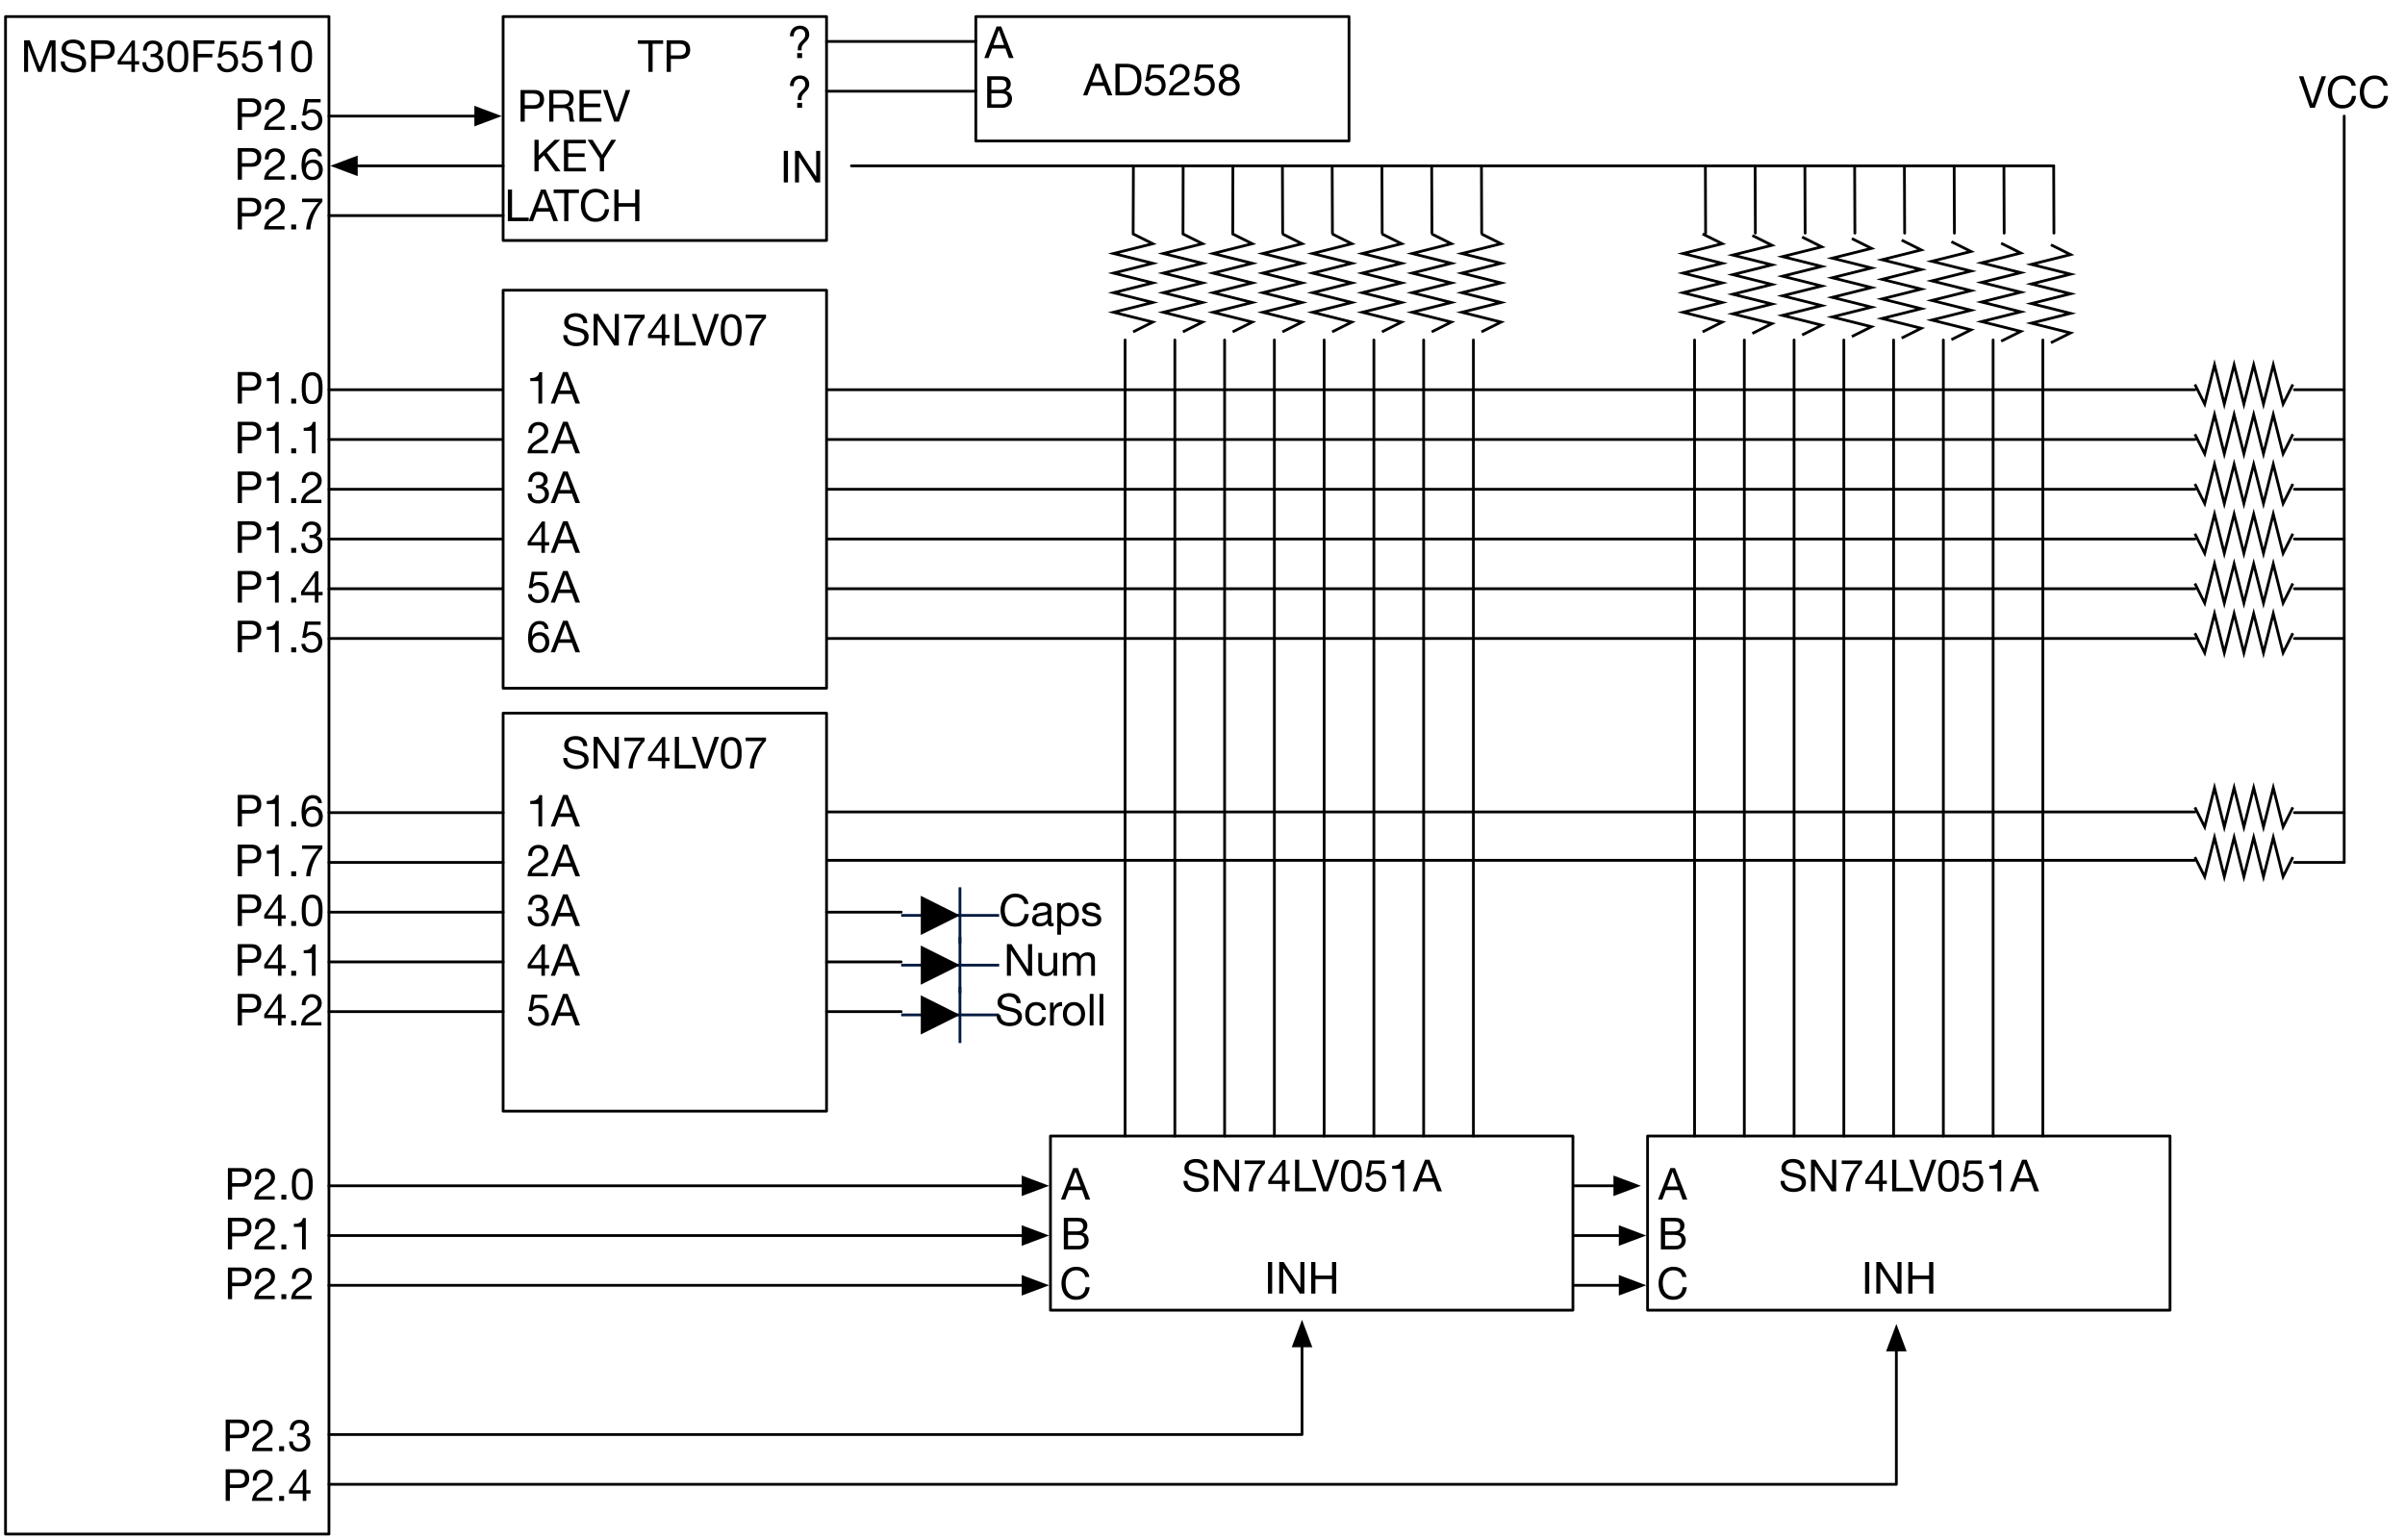 <?xml version="1.0" encoding="UTF-8"?>
<svg xmlns="http://www.w3.org/2000/svg" xmlns:xlink="http://www.w3.org/1999/xlink" width="870pt" height="557pt" viewBox="0 0 870 557" version="1.1">
<defs>
<g>
<symbol overflow="visible" id="glyph0-0">
<path style="stroke:none;" d="M 6.547 -10.656 L 1.625 -10.656 L 1.625 -0.75 L 6.547 -0.75 Z M 7.359 -11.391 L 7.359 -0.016 L 0.812 -0.016 L 0.812 -11.391 Z "/>
</symbol>
<symbol overflow="visible" id="glyph0-1">
<path style="stroke:none;" d="M 1.281 -11.422 L 1.281 0 L 2.719 0 L 2.719 -9.5 L 2.75 -9.5 L 6.312 0 L 7.609 0 L 11.188 -9.5 L 11.219 -9.5 L 11.219 0 L 12.656 0 L 12.656 -11.422 L 10.578 -11.422 L 6.953 -1.828 L 3.359 -11.422 Z "/>
</symbol>
<symbol overflow="visible" id="glyph0-2">
<path style="stroke:none;" d="M 7.859 -8.078 L 9.297 -8.078 C 9.273 -8.711 9.156 -9.254 8.938 -9.703 C 8.719 -10.16 8.414 -10.535 8.031 -10.828 C 7.656 -11.129 7.219 -11.348 6.719 -11.484 C 6.219 -11.629 5.676 -11.703 5.094 -11.703 C 4.562 -11.703 4.047 -11.633 3.547 -11.5 C 3.055 -11.363 2.613 -11.16 2.219 -10.891 C 1.832 -10.617 1.52 -10.27 1.281 -9.844 C 1.051 -9.426 0.938 -8.93 0.938 -8.359 C 0.938 -7.828 1.039 -7.391 1.25 -7.047 C 1.457 -6.703 1.734 -6.422 2.078 -6.203 C 2.43 -5.984 2.828 -5.805 3.266 -5.672 C 3.703 -5.535 4.145 -5.414 4.594 -5.312 C 5.051 -5.219 5.5 -5.117 5.938 -5.016 C 6.375 -4.922 6.766 -4.797 7.109 -4.641 C 7.453 -4.492 7.727 -4.297 7.938 -4.047 C 8.145 -3.805 8.25 -3.488 8.25 -3.094 C 8.25 -2.676 8.164 -2.332 8 -2.062 C 7.832 -1.789 7.609 -1.578 7.328 -1.422 C 7.047 -1.273 6.734 -1.172 6.391 -1.109 C 6.047 -1.047 5.703 -1.016 5.359 -1.016 C 4.93 -1.016 4.516 -1.066 4.109 -1.172 C 3.703 -1.273 3.348 -1.438 3.047 -1.656 C 2.742 -1.883 2.5 -2.172 2.312 -2.516 C 2.125 -2.867 2.031 -3.285 2.031 -3.766 L 0.594 -3.766 C 0.594 -3.066 0.719 -2.461 0.969 -1.953 C 1.219 -1.453 1.555 -1.035 1.984 -0.703 C 2.422 -0.379 2.926 -0.141 3.5 0.016 C 4.07 0.172 4.676 0.25 5.312 0.25 C 5.832 0.25 6.359 0.188 6.891 0.062 C 7.422 -0.051 7.895 -0.242 8.312 -0.516 C 8.738 -0.785 9.086 -1.133 9.359 -1.562 C 9.641 -2 9.781 -2.523 9.781 -3.141 C 9.781 -3.703 9.676 -4.172 9.469 -4.547 C 9.258 -4.922 8.977 -5.227 8.625 -5.469 C 8.281 -5.719 7.891 -5.91 7.453 -6.047 C 7.016 -6.191 6.566 -6.316 6.109 -6.422 C 5.66 -6.535 5.219 -6.633 4.781 -6.719 C 4.344 -6.812 3.953 -6.926 3.609 -7.062 C 3.266 -7.207 2.988 -7.391 2.781 -7.609 C 2.57 -7.828 2.469 -8.113 2.469 -8.469 C 2.469 -8.844 2.535 -9.156 2.672 -9.406 C 2.816 -9.656 3.008 -9.852 3.25 -10 C 3.488 -10.145 3.766 -10.25 4.078 -10.312 C 4.391 -10.383 4.707 -10.422 5.031 -10.422 C 5.812 -10.422 6.457 -10.234 6.969 -9.859 C 7.477 -9.492 7.773 -8.898 7.859 -8.078 Z "/>
</symbol>
<symbol overflow="visible" id="glyph0-3">
<path style="stroke:none;" d="M 2.766 -5.953 L 2.766 -10.141 L 5.75 -10.141 C 6.613 -10.141 7.242 -9.961 7.641 -9.609 C 8.035 -9.254 8.234 -8.734 8.234 -8.047 C 8.234 -7.367 8.035 -6.848 7.641 -6.484 C 7.242 -6.117 6.613 -5.941 5.75 -5.953 Z M 1.25 -11.422 L 1.25 0 L 2.766 0 L 2.766 -4.672 L 6.25 -4.672 C 7.406 -4.66 8.281 -4.953 8.875 -5.547 C 9.469 -6.148 9.766 -6.984 9.766 -8.047 C 9.766 -9.109 9.469 -9.938 8.875 -10.531 C 8.281 -11.125 7.406 -11.422 6.25 -11.422 Z "/>
</symbol>
<symbol overflow="visible" id="glyph0-4">
<path style="stroke:none;" d="M 5.422 -3.859 L 1.609 -3.859 L 5.391 -9.406 L 5.422 -9.406 Z M 6.703 -3.859 L 6.703 -11.344 L 5.609 -11.344 L 0.453 -3.969 L 0.453 -2.656 L 5.422 -2.656 L 5.422 0 L 6.703 0 L 6.703 -2.656 L 8.234 -2.656 L 8.234 -3.859 Z "/>
</symbol>
<symbol overflow="visible" id="glyph0-5">
<path style="stroke:none;" d="M 3.484 -6.484 L 3.484 -5.328 C 3.742 -5.359 4.016 -5.375 4.297 -5.375 C 4.641 -5.375 4.957 -5.328 5.25 -5.234 C 5.551 -5.148 5.805 -5.016 6.016 -4.828 C 6.234 -4.641 6.406 -4.41 6.531 -4.141 C 6.656 -3.867 6.719 -3.555 6.719 -3.203 C 6.719 -2.859 6.648 -2.551 6.516 -2.281 C 6.379 -2.008 6.195 -1.781 5.969 -1.594 C 5.75 -1.406 5.488 -1.258 5.188 -1.156 C 4.895 -1.062 4.582 -1.016 4.25 -1.016 C 3.477 -1.016 2.891 -1.242 2.484 -1.703 C 2.078 -2.172 1.863 -2.77 1.844 -3.5 L 0.484 -3.5 C 0.473 -2.914 0.551 -2.395 0.719 -1.938 C 0.895 -1.477 1.148 -1.086 1.484 -0.766 C 1.816 -0.453 2.219 -0.219 2.688 -0.062 C 3.156 0.094 3.676 0.172 4.25 0.172 C 4.789 0.172 5.297 0.102 5.766 -0.031 C 6.242 -0.176 6.656 -0.395 7 -0.688 C 7.352 -0.977 7.633 -1.336 7.844 -1.766 C 8.051 -2.203 8.156 -2.703 8.156 -3.266 C 8.156 -3.941 7.988 -4.531 7.656 -5.031 C 7.32 -5.539 6.805 -5.867 6.109 -6.016 L 6.109 -6.047 C 6.555 -6.254 6.93 -6.551 7.234 -6.938 C 7.535 -7.332 7.688 -7.785 7.688 -8.297 C 7.688 -8.828 7.598 -9.281 7.422 -9.656 C 7.242 -10.039 7 -10.352 6.688 -10.594 C 6.375 -10.844 6.004 -11.031 5.578 -11.156 C 5.16 -11.281 4.707 -11.344 4.219 -11.344 C 3.656 -11.344 3.156 -11.25 2.719 -11.062 C 2.289 -10.883 1.93 -10.633 1.641 -10.312 C 1.359 -10 1.141 -9.617 0.984 -9.172 C 0.828 -8.723 0.738 -8.227 0.719 -7.688 L 2.078 -7.688 C 2.078 -8.008 2.117 -8.32 2.203 -8.625 C 2.297 -8.926 2.426 -9.188 2.594 -9.406 C 2.77 -9.633 2.992 -9.812 3.266 -9.938 C 3.547 -10.07 3.863 -10.141 4.219 -10.141 C 4.801 -10.141 5.281 -9.988 5.656 -9.688 C 6.039 -9.383 6.234 -8.926 6.234 -8.312 C 6.234 -8.02 6.176 -7.754 6.062 -7.516 C 5.945 -7.285 5.789 -7.094 5.594 -6.938 C 5.395 -6.781 5.164 -6.66 4.906 -6.578 C 4.645 -6.504 4.367 -6.469 4.078 -6.469 L 3.797 -6.469 C 3.742 -6.469 3.688 -6.469 3.625 -6.469 C 3.582 -6.469 3.535 -6.473 3.484 -6.484 Z "/>
</symbol>
<symbol overflow="visible" id="glyph0-6">
<path style="stroke:none;" d="M 2.109 -5.578 C 2.109 -5.859 2.109 -6.164 2.109 -6.5 C 2.117 -6.844 2.145 -7.18 2.188 -7.516 C 2.238 -7.848 2.312 -8.172 2.406 -8.484 C 2.5 -8.805 2.633 -9.086 2.812 -9.328 C 2.988 -9.578 3.207 -9.773 3.469 -9.922 C 3.738 -10.066 4.066 -10.141 4.453 -10.141 C 4.836 -10.141 5.16 -10.066 5.422 -9.922 C 5.691 -9.773 5.914 -9.578 6.094 -9.328 C 6.27 -9.086 6.398 -8.805 6.484 -8.484 C 6.578 -8.172 6.645 -7.848 6.688 -7.516 C 6.738 -7.18 6.766 -6.844 6.766 -6.5 C 6.773 -6.164 6.781 -5.859 6.781 -5.578 C 6.781 -5.148 6.766 -4.672 6.734 -4.141 C 6.711 -3.617 6.629 -3.125 6.484 -2.656 C 6.336 -2.195 6.102 -1.805 5.781 -1.484 C 5.469 -1.172 5.023 -1.016 4.453 -1.016 C 3.867 -1.016 3.414 -1.172 3.094 -1.484 C 2.781 -1.805 2.551 -2.195 2.406 -2.656 C 2.258 -3.125 2.172 -3.617 2.141 -4.141 C 2.117 -4.672 2.109 -5.148 2.109 -5.578 Z M 0.672 -5.562 C 0.672 -5.145 0.68 -4.711 0.703 -4.266 C 0.723 -3.816 0.773 -3.379 0.859 -2.953 C 0.941 -2.523 1.062 -2.125 1.219 -1.75 C 1.383 -1.375 1.602 -1.039 1.875 -0.75 C 2.156 -0.457 2.504 -0.227 2.922 -0.062 C 3.348 0.094 3.859 0.172 4.453 0.172 C 5.047 0.172 5.551 0.094 5.969 -0.062 C 6.383 -0.227 6.727 -0.457 7 -0.75 C 7.281 -1.039 7.5 -1.375 7.656 -1.75 C 7.82 -2.125 7.945 -2.523 8.031 -2.953 C 8.113 -3.379 8.164 -3.816 8.188 -4.266 C 8.207 -4.711 8.219 -5.145 8.219 -5.562 C 8.219 -5.977 8.207 -6.41 8.188 -6.859 C 8.164 -7.305 8.113 -7.742 8.031 -8.172 C 7.945 -8.598 7.82 -9.004 7.656 -9.391 C 7.5 -9.773 7.281 -10.109 7 -10.391 C 6.727 -10.68 6.379 -10.91 5.953 -11.078 C 5.535 -11.254 5.035 -11.344 4.453 -11.344 C 3.859 -11.344 3.348 -11.254 2.922 -11.078 C 2.504 -10.91 2.156 -10.68 1.875 -10.391 C 1.602 -10.109 1.383 -9.773 1.219 -9.391 C 1.062 -9.004 0.941 -8.598 0.859 -8.172 C 0.773 -7.742 0.723 -7.305 0.703 -6.859 C 0.68 -6.41 0.672 -5.977 0.672 -5.562 Z "/>
</symbol>
<symbol overflow="visible" id="glyph0-7">
<path style="stroke:none;" d="M 1.25 -11.422 L 1.25 0 L 2.766 0 L 2.766 -5.234 L 8.016 -5.234 L 8.016 -6.516 L 2.766 -6.516 L 2.766 -10.141 L 8.75 -10.141 L 8.75 -11.422 Z "/>
</symbol>
<symbol overflow="visible" id="glyph0-8">
<path style="stroke:none;" d="M 7.516 -9.953 L 7.516 -11.156 L 1.922 -11.156 L 0.859 -5.266 L 2.031 -5.203 C 2.301 -5.523 2.609 -5.781 2.953 -5.969 C 3.297 -6.164 3.691 -6.266 4.141 -6.266 C 4.523 -6.266 4.875 -6.203 5.188 -6.078 C 5.5 -5.953 5.77 -5.773 6 -5.547 C 6.227 -5.316 6.398 -5.039 6.516 -4.719 C 6.641 -4.406 6.703 -4.066 6.703 -3.703 C 6.703 -3.254 6.633 -2.859 6.5 -2.516 C 6.375 -2.18 6.203 -1.898 5.984 -1.672 C 5.766 -1.453 5.508 -1.285 5.219 -1.172 C 4.926 -1.066 4.617 -1.016 4.297 -1.016 C 3.961 -1.016 3.648 -1.062 3.359 -1.156 C 3.078 -1.258 2.832 -1.406 2.625 -1.594 C 2.414 -1.781 2.25 -2 2.125 -2.25 C 2.008 -2.5 1.941 -2.77 1.922 -3.062 L 0.562 -3.062 C 0.57 -2.539 0.672 -2.078 0.859 -1.672 C 1.055 -1.273 1.316 -0.938 1.641 -0.656 C 1.973 -0.383 2.352 -0.176 2.781 -0.031 C 3.219 0.102 3.68 0.172 4.172 0.172 C 4.836 0.172 5.414 0.066 5.906 -0.141 C 6.406 -0.348 6.816 -0.625 7.141 -0.969 C 7.473 -1.32 7.723 -1.723 7.891 -2.172 C 8.055 -2.629 8.141 -3.098 8.141 -3.578 C 8.141 -4.234 8.039 -4.801 7.844 -5.281 C 7.656 -5.77 7.395 -6.176 7.062 -6.5 C 6.738 -6.82 6.352 -7.062 5.906 -7.219 C 5.457 -7.383 4.984 -7.469 4.484 -7.469 C 4.098 -7.469 3.707 -7.398 3.312 -7.266 C 2.926 -7.141 2.613 -6.938 2.375 -6.656 L 2.344 -6.688 L 2.938 -9.953 Z "/>
</symbol>
<symbol overflow="visible" id="glyph0-9">
<path style="stroke:none;" d="M 5.703 0 L 5.703 -11.344 L 4.656 -11.344 C 4.582 -10.914 4.441 -10.562 4.234 -10.281 C 4.035 -10.008 3.789 -9.789 3.5 -9.625 C 3.207 -9.469 2.879 -9.359 2.516 -9.297 C 2.148 -9.242 1.773 -9.219 1.391 -9.219 L 1.391 -8.125 L 4.344 -8.125 L 4.344 0 Z "/>
</symbol>
<symbol overflow="visible" id="glyph0-10">
<path style="stroke:none;" d="M 1.234 -11.422 L 1.234 0 L 2.672 0 L 2.672 -9.172 L 2.703 -9.172 L 8.672 0 L 10.344 0 L 10.344 -11.422 L 8.891 -11.422 L 8.891 -2.156 L 8.859 -2.156 L 2.844 -11.422 Z "/>
</symbol>
<symbol overflow="visible" id="glyph0-11">
<path style="stroke:none;" d="M 8.141 -9.984 L 8.141 -11.156 L 0.797 -11.156 L 0.797 -9.875 L 6.75 -9.875 C 6.156 -9.238 5.598 -8.547 5.078 -7.797 C 4.555 -7.055 4.098 -6.266 3.703 -5.422 C 3.316 -4.586 3 -3.711 2.75 -2.797 C 2.5 -1.891 2.336 -0.957 2.266 0 L 3.797 0 C 3.848 -0.883 3.992 -1.797 4.234 -2.734 C 4.484 -3.672 4.801 -4.582 5.188 -5.469 C 5.582 -6.352 6.031 -7.188 6.531 -7.969 C 7.031 -8.75 7.566 -9.422 8.141 -9.984 Z "/>
</symbol>
<symbol overflow="visible" id="glyph0-12">
<path style="stroke:none;" d="M 1.25 -11.422 L 1.25 0 L 8.812 0 L 8.812 -1.281 L 2.766 -1.281 L 2.766 -11.422 Z "/>
</symbol>
<symbol overflow="visible" id="glyph0-13">
<path style="stroke:none;" d="M 5.75 0 L 9.812 -11.422 L 8.219 -11.422 L 4.922 -1.516 L 4.891 -1.516 L 1.625 -11.422 L 0 -11.422 L 4.016 0 Z "/>
</symbol>
<symbol overflow="visible" id="glyph0-14">
<path style="stroke:none;" d="M 3.219 -4.719 L 5.156 -10.047 L 5.188 -10.047 L 7.094 -4.719 Z M 4.359 -11.422 L -0.094 0 L 1.453 0 L 2.734 -3.438 L 7.562 -3.438 L 8.812 0 L 10.5 0 L 6.031 -11.422 Z "/>
</symbol>
<symbol overflow="visible" id="glyph0-15">
<path style="stroke:none;" d="M 0.703 -7.328 L 2.062 -7.328 C 2.051 -7.672 2.082 -8.008 2.156 -8.344 C 2.238 -8.676 2.367 -8.973 2.547 -9.234 C 2.734 -9.504 2.969 -9.723 3.25 -9.891 C 3.539 -10.055 3.879 -10.141 4.266 -10.141 C 4.566 -10.141 4.848 -10.094 5.109 -10 C 5.379 -9.906 5.613 -9.766 5.812 -9.578 C 6.008 -9.398 6.164 -9.188 6.281 -8.938 C 6.406 -8.688 6.469 -8.406 6.469 -8.094 C 6.469 -7.695 6.406 -7.348 6.281 -7.047 C 6.156 -6.754 5.973 -6.477 5.734 -6.219 C 5.492 -5.969 5.191 -5.719 4.828 -5.469 C 4.461 -5.219 4.039 -4.941 3.562 -4.641 C 3.164 -4.398 2.785 -4.145 2.422 -3.875 C 2.066 -3.613 1.742 -3.305 1.453 -2.953 C 1.172 -2.609 0.938 -2.195 0.75 -1.719 C 0.562 -1.25 0.441 -0.676 0.391 0 L 7.797 0 L 7.797 -1.203 L 1.969 -1.203 C 2.031 -1.555 2.164 -1.867 2.375 -2.141 C 2.582 -2.41 2.832 -2.66 3.125 -2.891 C 3.414 -3.129 3.738 -3.352 4.094 -3.562 C 4.445 -3.77 4.801 -3.977 5.156 -4.188 C 5.508 -4.414 5.848 -4.648 6.172 -4.891 C 6.504 -5.141 6.797 -5.414 7.047 -5.719 C 7.305 -6.02 7.516 -6.363 7.672 -6.75 C 7.828 -7.133 7.906 -7.578 7.906 -8.078 C 7.906 -8.609 7.812 -9.078 7.625 -9.484 C 7.438 -9.891 7.18 -10.227 6.859 -10.5 C 6.547 -10.77 6.172 -10.977 5.734 -11.125 C 5.305 -11.27 4.848 -11.344 4.359 -11.344 C 3.754 -11.344 3.219 -11.238 2.75 -11.031 C 2.281 -10.832 1.891 -10.551 1.578 -10.188 C 1.266 -9.832 1.031 -9.41 0.875 -8.922 C 0.727 -8.43 0.672 -7.898 0.703 -7.328 Z "/>
</symbol>
<symbol overflow="visible" id="glyph0-16">
<path style="stroke:none;" d="M 1.328 -1.781 L 1.328 0 L 3.109 0 L 3.109 -1.781 Z "/>
</symbol>
<symbol overflow="visible" id="glyph0-17">
<path style="stroke:none;" d="M 2.766 -6.516 L 2.766 -10.141 L 5.812 -10.141 C 6.133 -10.141 6.441 -10.117 6.734 -10.078 C 7.035 -10.047 7.297 -9.961 7.516 -9.828 C 7.742 -9.703 7.922 -9.52 8.047 -9.281 C 8.172 -9.051 8.234 -8.738 8.234 -8.344 C 8.234 -7.727 8.047 -7.27 7.672 -6.969 C 7.297 -6.664 6.676 -6.516 5.812 -6.516 Z M 1.25 -11.422 L 1.25 0 L 6.766 0 C 7.328 0 7.82 -0.094 8.25 -0.281 C 8.688 -0.469 9.051 -0.711 9.344 -1.016 C 9.645 -1.316 9.867 -1.664 10.016 -2.062 C 10.16 -2.457 10.234 -2.863 10.234 -3.281 C 10.234 -3.988 10.047 -4.586 9.672 -5.078 C 9.305 -5.566 8.77 -5.883 8.062 -6.031 L 8.062 -6.062 C 8.602 -6.281 9.02 -6.609 9.312 -7.047 C 9.613 -7.492 9.766 -8.02 9.766 -8.625 C 9.766 -9.195 9.629 -9.68 9.359 -10.078 C 9.098 -10.473 8.785 -10.785 8.422 -11.016 C 8.242 -11.117 8.035 -11.195 7.797 -11.25 C 7.555 -11.301 7.297 -11.336 7.016 -11.359 C 6.742 -11.391 6.469 -11.406 6.188 -11.406 C 5.906 -11.414 5.641 -11.422 5.391 -11.422 Z M 2.766 -1.281 L 2.766 -5.234 L 6.234 -5.234 C 6.555 -5.234 6.863 -5.203 7.156 -5.141 C 7.457 -5.086 7.723 -4.988 7.953 -4.844 C 8.18 -4.695 8.363 -4.5 8.5 -4.25 C 8.645 -4.008 8.719 -3.703 8.719 -3.328 C 8.719 -2.691 8.523 -2.191 8.141 -1.828 C 7.766 -1.461 7.242 -1.281 6.578 -1.281 Z "/>
</symbol>
<symbol overflow="visible" id="glyph0-18">
<path style="stroke:none;" d="M 9.281 -7.984 L 10.797 -7.984 C 10.711 -8.586 10.531 -9.117 10.25 -9.578 C 9.977 -10.047 9.633 -10.438 9.219 -10.75 C 8.801 -11.062 8.32 -11.297 7.781 -11.453 C 7.25 -11.617 6.688 -11.703 6.094 -11.703 C 5.219 -11.703 4.441 -11.539 3.766 -11.219 C 3.086 -10.906 2.52 -10.477 2.062 -9.938 C 1.613 -9.395 1.27 -8.754 1.031 -8.016 C 0.801 -7.285 0.688 -6.508 0.688 -5.688 C 0.688 -4.852 0.797 -4.07 1.016 -3.344 C 1.234 -2.613 1.562 -1.984 2 -1.453 C 2.438 -0.922 2.984 -0.504 3.641 -0.203 C 4.305 0.098 5.082 0.25 5.969 0.25 C 7.426 0.25 8.578 -0.145 9.422 -0.938 C 10.266 -1.738 10.758 -2.859 10.906 -4.297 L 9.391 -4.297 C 9.359 -3.828 9.258 -3.391 9.094 -2.984 C 8.938 -2.586 8.719 -2.238 8.438 -1.938 C 8.156 -1.645 7.816 -1.414 7.422 -1.25 C 7.035 -1.094 6.594 -1.016 6.094 -1.016 C 5.414 -1.016 4.828 -1.141 4.328 -1.391 C 3.836 -1.648 3.438 -1.992 3.125 -2.422 C 2.812 -2.859 2.578 -3.363 2.422 -3.938 C 2.273 -4.52 2.203 -5.141 2.203 -5.797 C 2.203 -6.391 2.273 -6.961 2.422 -7.516 C 2.578 -8.078 2.812 -8.57 3.125 -9 C 3.438 -9.426 3.836 -9.77 4.328 -10.031 C 4.816 -10.289 5.398 -10.422 6.078 -10.422 C 6.879 -10.422 7.57 -10.219 8.156 -9.812 C 8.738 -9.406 9.113 -8.797 9.281 -7.984 Z "/>
</symbol>
<symbol overflow="visible" id="glyph0-19">
<path style="stroke:none;" d="M 1.312 -11.422 L 1.312 0 L 2.828 0 L 2.828 -11.422 Z "/>
</symbol>
<symbol overflow="visible" id="glyph0-20">
<path style="stroke:none;" d="M 1.25 -11.422 L 1.25 0 L 2.766 0 L 2.766 -5.234 L 8.781 -5.234 L 8.781 0 L 10.297 0 L 10.297 -11.422 L 8.781 -11.422 L 8.781 -6.516 L 2.766 -6.516 L 2.766 -11.422 Z "/>
</symbol>
<symbol overflow="visible" id="glyph0-21">
<path style="stroke:none;" d="M 6.625 -8.453 L 7.984 -8.453 C 7.898 -9.391 7.578 -10.102 7.016 -10.594 C 6.461 -11.094 5.719 -11.344 4.781 -11.344 C 3.969 -11.344 3.297 -11.172 2.766 -10.828 C 2.234 -10.484 1.805 -10.031 1.484 -9.469 C 1.172 -8.906 0.945 -8.258 0.812 -7.531 C 0.676 -6.801 0.609 -6.047 0.609 -5.266 C 0.609 -4.672 0.648 -4.051 0.734 -3.406 C 0.828 -2.77 1.016 -2.18 1.297 -1.641 C 1.578 -1.109 1.973 -0.672 2.484 -0.328 C 2.992 0.004 3.672 0.172 4.516 0.172 C 5.223 0.172 5.82 0.051 6.312 -0.188 C 6.801 -0.426 7.191 -0.727 7.484 -1.094 C 7.773 -1.457 7.984 -1.863 8.109 -2.312 C 8.234 -2.758 8.297 -3.191 8.297 -3.609 C 8.297 -4.141 8.219 -4.629 8.062 -5.078 C 7.906 -5.523 7.676 -5.91 7.375 -6.234 C 7.082 -6.566 6.719 -6.828 6.281 -7.016 C 5.852 -7.203 5.367 -7.297 4.828 -7.297 C 4.211 -7.297 3.664 -7.176 3.188 -6.938 C 2.719 -6.707 2.32 -6.332 2 -5.812 L 1.969 -5.844 C 1.977 -6.281 2.02 -6.75 2.094 -7.25 C 2.164 -7.75 2.301 -8.211 2.5 -8.641 C 2.695 -9.078 2.973 -9.438 3.328 -9.719 C 3.68 -10 4.145 -10.141 4.719 -10.141 C 5.258 -10.141 5.695 -9.984 6.031 -9.672 C 6.363 -9.367 6.562 -8.961 6.625 -8.453 Z M 4.578 -6.094 C 4.961 -6.094 5.297 -6.023 5.578 -5.891 C 5.867 -5.754 6.109 -5.566 6.297 -5.328 C 6.492 -5.098 6.633 -4.828 6.719 -4.516 C 6.812 -4.203 6.859 -3.867 6.859 -3.516 C 6.859 -3.191 6.805 -2.875 6.703 -2.562 C 6.609 -2.258 6.461 -1.988 6.266 -1.75 C 6.078 -1.52 5.844 -1.336 5.562 -1.203 C 5.281 -1.078 4.953 -1.016 4.578 -1.016 C 4.203 -1.016 3.867 -1.078 3.578 -1.203 C 3.285 -1.336 3.039 -1.516 2.844 -1.734 C 2.645 -1.961 2.488 -2.234 2.375 -2.547 C 2.27 -2.859 2.219 -3.188 2.219 -3.531 C 2.219 -3.883 2.27 -4.219 2.375 -4.531 C 2.477 -4.852 2.629 -5.129 2.828 -5.359 C 3.035 -5.586 3.281 -5.766 3.562 -5.891 C 3.852 -6.023 4.191 -6.094 4.578 -6.094 Z "/>
</symbol>
<symbol overflow="visible" id="glyph0-22">
<path style="stroke:none;" d="M 3.844 -10.141 L 3.844 0 L 5.359 0 L 5.359 -10.141 L 9.172 -10.141 L 9.172 -11.422 L 0.031 -11.422 L 0.031 -10.141 Z "/>
</symbol>
<symbol overflow="visible" id="glyph0-23">
<path style="stroke:none;" d="M 1.25 -11.422 L 1.25 0 L 2.766 0 L 2.766 -4.875 L 6.484 -4.875 C 6.859 -4.875 7.156 -4.816 7.375 -4.703 C 7.602 -4.598 7.785 -4.453 7.922 -4.266 C 8.055 -4.078 8.156 -3.859 8.219 -3.609 C 8.281 -3.359 8.336 -3.094 8.391 -2.812 C 8.441 -2.539 8.473 -2.258 8.484 -1.969 C 8.492 -1.676 8.504 -1.406 8.516 -1.156 C 8.523 -0.906 8.547 -0.676 8.578 -0.469 C 8.617 -0.27 8.691 -0.113 8.797 0 L 10.5 0 C 10.332 -0.188 10.207 -0.406 10.125 -0.656 C 10.051 -0.914 9.992 -1.18 9.953 -1.453 C 9.91 -1.734 9.883 -2.016 9.875 -2.297 C 9.863 -2.586 9.848 -2.875 9.828 -3.156 C 9.797 -3.426 9.75 -3.691 9.688 -3.953 C 9.625 -4.211 9.531 -4.441 9.406 -4.641 C 9.289 -4.848 9.129 -5.023 8.922 -5.172 C 8.711 -5.328 8.441 -5.438 8.109 -5.5 L 8.109 -5.531 C 8.805 -5.727 9.312 -6.086 9.625 -6.609 C 9.938 -7.129 10.094 -7.738 10.094 -8.438 C 10.094 -9.363 9.785 -10.094 9.172 -10.625 C 8.555 -11.156 7.707 -11.422 6.625 -11.422 Z M 5.938 -6.156 L 2.766 -6.156 L 2.766 -10.141 L 6.547 -10.141 C 7.254 -10.141 7.77 -9.957 8.094 -9.594 C 8.414 -9.238 8.578 -8.77 8.578 -8.188 C 8.578 -7.77 8.504 -7.43 8.359 -7.172 C 8.211 -6.91 8.02 -6.703 7.781 -6.547 C 7.539 -6.391 7.258 -6.285 6.938 -6.234 C 6.625 -6.18 6.289 -6.156 5.938 -6.156 Z "/>
</symbol>
<symbol overflow="visible" id="glyph0-24">
<path style="stroke:none;" d="M 1.25 -11.422 L 1.25 0 L 9.188 0 L 9.188 -1.281 L 2.766 -1.281 L 2.766 -5.234 L 8.703 -5.234 L 8.703 -6.516 L 2.766 -6.516 L 2.766 -10.141 L 9.141 -10.141 L 9.141 -11.422 Z "/>
</symbol>
<symbol overflow="visible" id="glyph0-25">
<path style="stroke:none;" d="M 1.25 -11.422 L 1.25 0 L 2.766 0 L 2.766 -4 L 4.672 -5.781 L 8.797 0 L 10.719 0 L 5.719 -6.812 L 10.531 -11.422 L 8.562 -11.422 L 2.766 -5.734 L 2.766 -11.422 Z "/>
</symbol>
<symbol overflow="visible" id="glyph0-26">
<path style="stroke:none;" d="M 5.969 -4.672 L 10.344 -11.422 L 8.609 -11.422 L 5.266 -5.984 L 1.844 -11.422 L 0.031 -11.422 L 4.453 -4.672 L 4.453 0 L 5.969 0 Z "/>
</symbol>
<symbol overflow="visible" id="glyph0-27">
<path style="stroke:none;" d="M 8.359 -0.031 C 8.117 0.102 7.789 0.172 7.375 0.172 C 7.02 0.172 6.738 0.07 6.531 -0.125 C 6.32 -0.32 6.219 -0.645 6.219 -1.094 C 5.844 -0.645 5.406 -0.32 4.906 -0.125 C 4.414 0.07 3.883 0.172 3.312 0.172 C 2.938 0.172 2.582 0.129 2.25 0.047 C 1.914 -0.035 1.625 -0.164 1.375 -0.344 C 1.133 -0.531 0.941 -0.77 0.797 -1.062 C 0.648 -1.352 0.578 -1.707 0.578 -2.125 C 0.578 -2.594 0.656 -2.977 0.812 -3.281 C 0.977 -3.582 1.191 -3.82 1.453 -4 C 1.711 -4.188 2.008 -4.328 2.344 -4.422 C 2.676 -4.523 3.02 -4.609 3.375 -4.672 C 3.75 -4.742 4.102 -4.797 4.438 -4.828 C 4.77 -4.867 5.066 -4.926 5.328 -5 C 5.586 -5.07 5.789 -5.172 5.938 -5.297 C 6.082 -5.43 6.156 -5.629 6.156 -5.891 C 6.156 -6.191 6.098 -6.43 5.984 -6.609 C 5.879 -6.785 5.738 -6.922 5.562 -7.016 C 5.383 -7.117 5.188 -7.188 4.969 -7.219 C 4.75 -7.25 4.531 -7.266 4.312 -7.266 C 3.738 -7.266 3.258 -7.156 2.875 -6.938 C 2.488 -6.719 2.281 -6.305 2.25 -5.703 L 0.891 -5.703 C 0.91 -6.211 1.016 -6.641 1.203 -6.984 C 1.398 -7.336 1.66 -7.625 1.984 -7.844 C 2.305 -8.062 2.672 -8.219 3.078 -8.312 C 3.492 -8.414 3.938 -8.469 4.406 -8.469 C 4.77 -8.469 5.133 -8.438 5.5 -8.375 C 5.875 -8.32 6.207 -8.211 6.5 -8.047 C 6.801 -7.891 7.039 -7.66 7.219 -7.359 C 7.406 -7.055 7.5 -6.664 7.5 -6.188 L 7.5 -1.938 C 7.5 -1.613 7.516 -1.379 7.547 -1.234 C 7.586 -1.086 7.719 -1.016 7.938 -1.016 C 8.051 -1.016 8.191 -1.039 8.359 -1.094 Z M 6.141 -4.266 C 5.973 -4.141 5.75 -4.047 5.469 -3.984 C 5.195 -3.93 4.906 -3.883 4.594 -3.844 C 4.289 -3.812 3.984 -3.77 3.672 -3.719 C 3.367 -3.664 3.094 -3.586 2.844 -3.484 C 2.602 -3.379 2.406 -3.227 2.25 -3.031 C 2.094 -2.832 2.016 -2.562 2.016 -2.219 C 2.016 -2 2.055 -1.812 2.141 -1.656 C 2.234 -1.5 2.352 -1.375 2.5 -1.281 C 2.645 -1.188 2.812 -1.117 3 -1.078 C 3.195 -1.035 3.398 -1.016 3.609 -1.016 C 4.055 -1.016 4.441 -1.07 4.766 -1.188 C 5.086 -1.312 5.348 -1.469 5.547 -1.656 C 5.754 -1.844 5.906 -2.047 6 -2.266 C 6.094 -2.484 6.141 -2.688 6.141 -2.875 Z "/>
</symbol>
<symbol overflow="visible" id="glyph0-28">
<path style="stroke:none;" d="M 1.078 -8.266 L 1.078 3.156 L 2.438 3.156 L 2.438 -1.109 L 2.469 -1.109 C 2.613 -0.859 2.797 -0.648 3.016 -0.484 C 3.234 -0.316 3.461 -0.188 3.703 -0.094 C 3.953 0 4.203 0.066 4.453 0.109 C 4.703 0.148 4.93 0.172 5.141 0.172 C 5.766 0.172 6.312 0.062 6.781 -0.156 C 7.258 -0.383 7.656 -0.691 7.969 -1.078 C 8.289 -1.461 8.523 -1.914 8.672 -2.438 C 8.828 -2.969 8.906 -3.523 8.906 -4.109 C 8.906 -4.691 8.828 -5.242 8.672 -5.766 C 8.516 -6.297 8.273 -6.758 7.953 -7.156 C 7.641 -7.562 7.242 -7.879 6.766 -8.109 C 6.297 -8.348 5.742 -8.469 5.109 -8.469 C 4.523 -8.469 3.992 -8.363 3.516 -8.156 C 3.035 -7.945 2.688 -7.613 2.469 -7.156 L 2.438 -7.156 L 2.438 -8.266 Z M 7.469 -4.203 C 7.469 -3.797 7.426 -3.398 7.344 -3.016 C 7.258 -2.641 7.117 -2.301 6.922 -2 C 6.734 -1.695 6.484 -1.457 6.172 -1.281 C 5.859 -1.102 5.461 -1.016 4.984 -1.016 C 4.516 -1.016 4.113 -1.098 3.781 -1.266 C 3.457 -1.441 3.191 -1.676 2.984 -1.969 C 2.773 -2.258 2.625 -2.594 2.531 -2.969 C 2.438 -3.344 2.391 -3.734 2.391 -4.141 C 2.391 -4.523 2.43 -4.906 2.516 -5.281 C 2.609 -5.656 2.754 -5.988 2.953 -6.281 C 3.16 -6.57 3.422 -6.805 3.734 -6.984 C 4.055 -7.172 4.445 -7.266 4.906 -7.266 C 5.344 -7.266 5.723 -7.176 6.047 -7 C 6.379 -6.832 6.648 -6.602 6.859 -6.312 C 7.066 -6.031 7.219 -5.703 7.312 -5.328 C 7.414 -4.961 7.469 -4.586 7.469 -4.203 Z "/>
</symbol>
<symbol overflow="visible" id="glyph0-29">
<path style="stroke:none;" d="M 1.859 -2.609 L 0.5 -2.609 C 0.52 -2.098 0.625 -1.66 0.812 -1.297 C 1.008 -0.941 1.266 -0.656 1.578 -0.438 C 1.898 -0.219 2.27 -0.062 2.688 0.031 C 3.102 0.125 3.539 0.172 4 0.172 C 4.414 0.172 4.832 0.129 5.25 0.047 C 5.676 -0.023 6.055 -0.16 6.391 -0.359 C 6.723 -0.566 6.992 -0.832 7.203 -1.156 C 7.41 -1.488 7.516 -1.91 7.516 -2.422 C 7.516 -2.816 7.438 -3.145 7.281 -3.406 C 7.133 -3.676 6.93 -3.898 6.672 -4.078 C 6.422 -4.254 6.133 -4.395 5.812 -4.5 C 5.488 -4.602 5.156 -4.691 4.812 -4.766 C 4.5 -4.836 4.18 -4.91 3.859 -4.984 C 3.535 -5.055 3.242 -5.141 2.984 -5.234 C 2.734 -5.336 2.523 -5.469 2.359 -5.625 C 2.191 -5.781 2.109 -5.973 2.109 -6.203 C 2.109 -6.422 2.16 -6.594 2.266 -6.719 C 2.379 -6.852 2.52 -6.961 2.688 -7.047 C 2.852 -7.129 3.039 -7.188 3.25 -7.219 C 3.457 -7.25 3.664 -7.266 3.875 -7.266 C 4.094 -7.266 4.312 -7.238 4.531 -7.188 C 4.75 -7.145 4.945 -7.066 5.125 -6.953 C 5.312 -6.848 5.461 -6.707 5.578 -6.531 C 5.703 -6.352 5.773 -6.133 5.797 -5.875 L 7.156 -5.875 C 7.125 -6.375 7.016 -6.789 6.828 -7.125 C 6.648 -7.457 6.406 -7.723 6.094 -7.922 C 5.789 -8.117 5.441 -8.258 5.047 -8.344 C 4.66 -8.426 4.234 -8.469 3.766 -8.469 C 3.398 -8.469 3.031 -8.422 2.656 -8.328 C 2.289 -8.234 1.961 -8.094 1.672 -7.906 C 1.379 -7.719 1.141 -7.473 0.953 -7.172 C 0.766 -6.879 0.672 -6.523 0.672 -6.109 C 0.672 -5.578 0.801 -5.16 1.062 -4.859 C 1.332 -4.566 1.664 -4.336 2.062 -4.172 C 2.469 -4.004 2.906 -3.875 3.375 -3.781 C 3.844 -3.688 4.273 -3.582 4.672 -3.469 C 5.078 -3.363 5.41 -3.219 5.672 -3.031 C 5.941 -2.852 6.078 -2.586 6.078 -2.234 C 6.078 -1.984 6.016 -1.773 5.891 -1.609 C 5.766 -1.441 5.602 -1.316 5.406 -1.234 C 5.207 -1.148 4.988 -1.094 4.75 -1.062 C 4.52 -1.031 4.297 -1.016 4.078 -1.016 C 3.797 -1.016 3.523 -1.039 3.266 -1.094 C 3.004 -1.145 2.77 -1.227 2.562 -1.344 C 2.352 -1.469 2.188 -1.633 2.062 -1.844 C 1.938 -2.051 1.867 -2.305 1.859 -2.609 Z "/>
</symbol>
<symbol overflow="visible" id="glyph0-30">
<path style="stroke:none;" d="M 7.875 0 L 7.875 -8.266 L 6.516 -8.266 L 6.516 -3.594 C 6.516 -3.227 6.461 -2.883 6.359 -2.562 C 6.254 -2.25 6.098 -1.973 5.891 -1.734 C 5.691 -1.504 5.441 -1.328 5.141 -1.203 C 4.836 -1.078 4.477 -1.016 4.062 -1.016 C 3.539 -1.016 3.129 -1.16 2.828 -1.453 C 2.535 -1.754 2.391 -2.16 2.391 -2.672 L 2.391 -8.266 L 1.031 -8.266 L 1.031 -2.828 C 1.031 -2.379 1.07 -1.973 1.156 -1.609 C 1.25 -1.242 1.406 -0.926 1.625 -0.656 C 1.852 -0.383 2.148 -0.176 2.516 -0.031 C 2.879 0.102 3.332 0.172 3.875 0.172 C 4.477 0.172 5.004 0.051 5.453 -0.188 C 5.898 -0.426 6.27 -0.801 6.562 -1.312 L 6.594 -1.312 L 6.594 0 Z "/>
</symbol>
<symbol overflow="visible" id="glyph0-31">
<path style="stroke:none;" d="M 1.031 -8.266 L 1.031 0 L 2.391 0 L 2.391 -5.156 C 2.391 -5.312 2.426 -5.508 2.5 -5.75 C 2.582 -5.988 2.711 -6.219 2.891 -6.438 C 3.066 -6.664 3.297 -6.859 3.578 -7.016 C 3.859 -7.18 4.195 -7.266 4.594 -7.266 C 4.906 -7.266 5.156 -7.219 5.344 -7.125 C 5.539 -7.031 5.695 -6.898 5.812 -6.734 C 5.938 -6.578 6.02 -6.383 6.062 -6.156 C 6.113 -5.938 6.141 -5.691 6.141 -5.422 L 6.141 0 L 7.5 0 L 7.5 -5.156 C 7.5 -5.789 7.691 -6.301 8.078 -6.688 C 8.461 -7.07 8.988 -7.266 9.656 -7.266 C 9.988 -7.266 10.258 -7.211 10.469 -7.109 C 10.676 -7.016 10.836 -6.883 10.953 -6.719 C 11.078 -6.562 11.16 -6.367 11.203 -6.141 C 11.242 -5.922 11.266 -5.68 11.266 -5.422 L 11.266 0 L 12.625 0 L 12.625 -6.062 C 12.625 -6.488 12.555 -6.852 12.422 -7.156 C 12.285 -7.457 12.098 -7.703 11.859 -7.891 C 11.617 -8.086 11.332 -8.234 11 -8.328 C 10.664 -8.422 10.289 -8.469 9.875 -8.469 C 9.332 -8.469 8.832 -8.344 8.375 -8.094 C 7.926 -7.852 7.562 -7.508 7.281 -7.062 C 7.113 -7.57 6.82 -7.93 6.406 -8.141 C 5.988 -8.359 5.523 -8.469 5.016 -8.469 C 3.848 -8.469 2.957 -8 2.344 -7.062 L 2.297 -7.062 L 2.297 -8.266 Z "/>
</symbol>
<symbol overflow="visible" id="glyph0-32">
<path style="stroke:none;" d="M 6.641 -5.609 L 8.047 -5.609 C 7.992 -6.109 7.863 -6.535 7.656 -6.891 C 7.457 -7.242 7.203 -7.535 6.891 -7.766 C 6.578 -8.004 6.211 -8.18 5.797 -8.297 C 5.391 -8.41 4.953 -8.469 4.484 -8.469 C 3.828 -8.469 3.254 -8.352 2.766 -8.125 C 2.273 -7.895 1.867 -7.578 1.547 -7.172 C 1.223 -6.773 0.977 -6.305 0.812 -5.766 C 0.656 -5.223 0.578 -4.645 0.578 -4.031 C 0.578 -3.414 0.66 -2.848 0.828 -2.328 C 0.992 -1.805 1.238 -1.359 1.562 -0.984 C 1.883 -0.617 2.285 -0.332 2.766 -0.125 C 3.254 0.07 3.816 0.172 4.453 0.172 C 5.504 0.172 6.336 -0.102 6.953 -0.656 C 7.566 -1.207 7.945 -2 8.094 -3.031 L 6.703 -3.031 C 6.617 -2.383 6.383 -1.883 6 -1.531 C 5.625 -1.188 5.102 -1.016 4.438 -1.016 C 4.008 -1.016 3.641 -1.098 3.328 -1.266 C 3.016 -1.43 2.758 -1.656 2.562 -1.938 C 2.375 -2.227 2.234 -2.551 2.141 -2.906 C 2.055 -3.27 2.016 -3.645 2.016 -4.031 C 2.016 -4.445 2.055 -4.848 2.141 -5.234 C 2.223 -5.629 2.363 -5.973 2.562 -6.266 C 2.758 -6.566 3.023 -6.805 3.359 -6.984 C 3.691 -7.172 4.102 -7.266 4.594 -7.266 C 5.164 -7.266 5.625 -7.117 5.969 -6.828 C 6.312 -6.547 6.535 -6.141 6.641 -5.609 Z "/>
</symbol>
<symbol overflow="visible" id="glyph0-33">
<path style="stroke:none;" d="M 0.969 -8.266 L 0.969 0 L 2.344 0 L 2.344 -3.688 C 2.344 -4.219 2.395 -4.688 2.5 -5.094 C 2.602 -5.508 2.77 -5.859 3 -6.141 C 3.238 -6.43 3.551 -6.648 3.938 -6.797 C 4.32 -6.953 4.785 -7.031 5.328 -7.031 L 5.328 -8.469 C 4.586 -8.488 3.977 -8.336 3.5 -8.016 C 3.02 -7.691 2.613 -7.195 2.281 -6.531 L 2.25 -6.531 L 2.25 -8.266 Z "/>
</symbol>
<symbol overflow="visible" id="glyph0-34">
<path style="stroke:none;" d="M 2.016 -4.125 C 2.016 -4.625 2.082 -5.066 2.219 -5.453 C 2.352 -5.848 2.535 -6.176 2.766 -6.438 C 3.004 -6.707 3.281 -6.91 3.594 -7.047 C 3.906 -7.191 4.238 -7.266 4.594 -7.266 C 4.945 -7.266 5.281 -7.191 5.594 -7.047 C 5.906 -6.91 6.176 -6.707 6.406 -6.438 C 6.645 -6.176 6.832 -5.848 6.969 -5.453 C 7.102 -5.066 7.172 -4.625 7.172 -4.125 C 7.172 -3.625 7.102 -3.176 6.969 -2.781 C 6.832 -2.395 6.645 -2.07 6.406 -1.812 C 6.176 -1.551 5.906 -1.352 5.594 -1.219 C 5.281 -1.082 4.945 -1.016 4.594 -1.016 C 4.238 -1.016 3.906 -1.082 3.594 -1.219 C 3.281 -1.352 3.004 -1.551 2.766 -1.812 C 2.535 -2.07 2.352 -2.395 2.219 -2.781 C 2.082 -3.176 2.016 -3.625 2.016 -4.125 Z M 0.578 -4.125 C 0.578 -3.52 0.66 -2.953 0.828 -2.422 C 1.004 -1.898 1.258 -1.445 1.594 -1.062 C 1.938 -0.676 2.359 -0.375 2.859 -0.156 C 3.359 0.062 3.938 0.172 4.594 0.172 C 5.25 0.172 5.828 0.062 6.328 -0.156 C 6.828 -0.375 7.242 -0.676 7.578 -1.062 C 7.922 -1.445 8.176 -1.898 8.344 -2.422 C 8.52 -2.953 8.609 -3.52 8.609 -4.125 C 8.609 -4.738 8.52 -5.305 8.344 -5.828 C 8.176 -6.359 7.922 -6.816 7.578 -7.203 C 7.242 -7.598 6.828 -7.906 6.328 -8.125 C 5.828 -8.352 5.25 -8.469 4.594 -8.469 C 3.938 -8.469 3.359 -8.352 2.859 -8.125 C 2.359 -7.906 1.938 -7.598 1.594 -7.203 C 1.258 -6.816 1.004 -6.359 0.828 -5.828 C 0.66 -5.305 0.578 -4.738 0.578 -4.125 Z "/>
</symbol>
<symbol overflow="visible" id="glyph0-35">
<path style="stroke:none;" d="M 1.109 -11.422 L 1.109 0 L 2.469 0 L 2.469 -11.422 Z "/>
</symbol>
<symbol overflow="visible" id="glyph0-36">
<path style="stroke:none;" d="M 2.766 -1.281 L 2.766 -10.141 L 5.328 -10.141 C 6.035 -10.141 6.629 -10.039 7.109 -9.844 C 7.586 -9.645 7.977 -9.359 8.281 -8.984 C 8.582 -8.609 8.801 -8.148 8.938 -7.609 C 9.07 -7.066 9.141 -6.457 9.141 -5.781 C 9.141 -5.07 9.066 -4.469 8.922 -3.969 C 8.773 -3.477 8.586 -3.066 8.359 -2.734 C 8.141 -2.398 7.891 -2.133 7.609 -1.938 C 7.328 -1.75 7.039 -1.602 6.75 -1.5 C 6.457 -1.406 6.18 -1.344 5.922 -1.312 C 5.672 -1.289 5.461 -1.281 5.297 -1.281 Z M 1.25 -11.422 L 1.25 0 L 5.172 0 C 6.117 0 6.938 -0.129 7.625 -0.391 C 8.32 -0.66 8.895 -1.047 9.344 -1.547 C 9.789 -2.055 10.117 -2.68 10.328 -3.422 C 10.547 -4.172 10.656 -5.023 10.656 -5.984 C 10.656 -7.816 10.18 -9.18 9.234 -10.078 C 8.285 -10.973 6.93 -11.422 5.172 -11.422 Z "/>
</symbol>
<symbol overflow="visible" id="glyph0-37">
<path style="stroke:none;" d="M 2.484 -8.406 C 2.484 -8.688 2.535 -8.93 2.641 -9.141 C 2.742 -9.359 2.883 -9.539 3.062 -9.688 C 3.238 -9.844 3.445 -9.957 3.688 -10.031 C 3.938 -10.102 4.195 -10.141 4.469 -10.141 C 5.02 -10.141 5.473 -9.992 5.828 -9.703 C 6.191 -9.41 6.375 -8.977 6.375 -8.406 C 6.375 -7.82 6.195 -7.367 5.844 -7.047 C 5.488 -6.734 5.039 -6.578 4.5 -6.578 C 4.219 -6.578 3.953 -6.613 3.703 -6.688 C 3.461 -6.758 3.25 -6.867 3.062 -7.016 C 2.883 -7.172 2.742 -7.363 2.641 -7.594 C 2.535 -7.82 2.484 -8.094 2.484 -8.406 Z M 1.047 -8.453 C 1.047 -7.941 1.188 -7.469 1.469 -7.031 C 1.758 -6.602 2.145 -6.289 2.625 -6.094 C 1.977 -5.875 1.484 -5.516 1.141 -5.016 C 0.805 -4.516 0.641 -3.93 0.641 -3.266 C 0.641 -2.691 0.738 -2.188 0.938 -1.75 C 1.133 -1.32 1.406 -0.961 1.75 -0.672 C 2.094 -0.379 2.5 -0.164 2.969 -0.031 C 3.445 0.102 3.957 0.172 4.5 0.172 C 5.02 0.172 5.508 0.098 5.969 -0.047 C 6.426 -0.191 6.82 -0.41 7.156 -0.703 C 7.488 -1.004 7.754 -1.367 7.953 -1.797 C 8.148 -2.223 8.25 -2.711 8.25 -3.266 C 8.25 -3.961 8.082 -4.555 7.75 -5.047 C 7.426 -5.535 6.922 -5.883 6.234 -6.094 C 6.711 -6.312 7.094 -6.629 7.375 -7.047 C 7.664 -7.473 7.812 -7.941 7.812 -8.453 C 7.812 -8.805 7.742 -9.156 7.609 -9.5 C 7.484 -9.852 7.285 -10.164 7.016 -10.438 C 6.742 -10.707 6.391 -10.926 5.953 -11.094 C 5.516 -11.258 4.988 -11.344 4.375 -11.344 C 3.938 -11.344 3.516 -11.273 3.109 -11.141 C 2.711 -11.016 2.359 -10.828 2.047 -10.578 C 1.734 -10.336 1.488 -10.039 1.312 -9.688 C 1.133 -9.332 1.047 -8.922 1.047 -8.453 Z M 2.078 -3.203 C 2.078 -3.535 2.141 -3.832 2.266 -4.094 C 2.391 -4.363 2.562 -4.594 2.781 -4.781 C 3 -4.977 3.254 -5.125 3.547 -5.219 C 3.836 -5.32 4.148 -5.375 4.484 -5.375 C 4.797 -5.375 5.094 -5.316 5.375 -5.203 C 5.664 -5.098 5.914 -4.945 6.125 -4.75 C 6.344 -4.562 6.508 -4.336 6.625 -4.078 C 6.75 -3.816 6.812 -3.531 6.812 -3.219 C 6.812 -2.895 6.754 -2.598 6.641 -2.328 C 6.535 -2.066 6.379 -1.836 6.172 -1.641 C 5.961 -1.441 5.719 -1.285 5.438 -1.172 C 5.156 -1.066 4.844 -1.016 4.5 -1.016 C 3.789 -1.016 3.207 -1.207 2.75 -1.594 C 2.301 -1.977 2.078 -2.516 2.078 -3.203 Z "/>
</symbol>
<symbol overflow="visible" id="glyph0-38">
<path style="stroke:none;" d="M 3.484 -1.781 L 3.484 0 L 5.266 0 L 5.266 -1.781 Z M 0.875 -7.859 L 2.234 -7.859 C 2.234 -8.234 2.273 -8.578 2.359 -8.891 C 2.453 -9.211 2.594 -9.488 2.781 -9.719 C 2.969 -9.957 3.195 -10.145 3.469 -10.281 C 3.75 -10.426 4.082 -10.5 4.469 -10.5 C 5.039 -10.5 5.492 -10.332 5.828 -10 C 6.172 -9.664 6.363 -9.207 6.406 -8.625 C 6.426 -8.227 6.375 -7.891 6.25 -7.609 C 6.133 -7.336 5.977 -7.086 5.781 -6.859 C 5.582 -6.629 5.367 -6.41 5.141 -6.203 C 4.91 -5.992 4.691 -5.766 4.484 -5.516 C 4.273 -5.273 4.098 -4.992 3.953 -4.672 C 3.816 -4.359 3.738 -3.977 3.719 -3.531 L 3.719 -2.781 L 5.078 -2.781 L 5.078 -3.406 C 5.078 -3.688 5.113 -3.938 5.188 -4.156 C 5.27 -4.375 5.379 -4.578 5.516 -4.766 C 5.648 -4.953 5.797 -5.125 5.953 -5.281 C 6.117 -5.445 6.289 -5.613 6.469 -5.781 C 6.633 -5.945 6.801 -6.117 6.969 -6.297 C 7.133 -6.484 7.281 -6.68 7.406 -6.891 C 7.531 -7.109 7.633 -7.348 7.719 -7.609 C 7.801 -7.867 7.844 -8.164 7.844 -8.5 C 7.844 -9.008 7.758 -9.461 7.594 -9.859 C 7.426 -10.254 7.191 -10.586 6.891 -10.859 C 6.598 -11.129 6.242 -11.336 5.828 -11.484 C 5.422 -11.629 4.969 -11.703 4.469 -11.703 C 3.906 -11.703 3.398 -11.602 2.953 -11.406 C 2.504 -11.219 2.125 -10.945 1.812 -10.594 C 1.508 -10.25 1.273 -9.844 1.109 -9.375 C 0.941 -8.906 0.863 -8.398 0.875 -7.859 Z "/>
</symbol>
</g>
</defs>
<g id="surface1">
<rect x="0" y="0" width="870" height="557" style="fill:rgb(100%,100%,100%);fill-opacity:1;stroke:none;"/>
<path style="fill:none;stroke-width:1;stroke-linecap:round;stroke-linejoin:round;stroke:rgb(0%,0%,0%);stroke-opacity:1;stroke-miterlimit:10;" d="M 396 305.75 L 927 305.75 " transform="matrix(1,0,0,1,-133,-12)"/>
<path style="fill:none;stroke-width:1;stroke-linecap:round;stroke-linejoin:round;stroke:rgb(0%,0%,0%);stroke-opacity:1;stroke-miterlimit:10;" d="M 396 323.25 L 927 323.25 " transform="matrix(1,0,0,1,-133,-12)"/>
<path style="fill:none;stroke-width:1;stroke-linecap:round;stroke-linejoin:round;stroke:rgb(0%,0%,0%);stroke-opacity:1;stroke-miterlimit:10;" d="M 549 441 L 717.164 441 " transform="matrix(1,0,0,1,-133,-12)"/>
<path style="fill-rule:nonzero;fill:rgb(0%,0%,0%);fill-opacity:1;stroke-width:1;stroke-linecap:butt;stroke-linejoin:miter;stroke:rgb(0%,0%,0%);stroke-opacity:1;stroke-miterlimit:10;" d="M 725.164 441 L 717.164 438 L 717.164 444 Z " transform="matrix(1,0,0,1,-133,-12)"/>
<path style="fill:none;stroke-width:1;stroke-linecap:round;stroke-linejoin:round;stroke:rgb(0%,0%,0%);stroke-opacity:1;stroke-miterlimit:10;" d="M 549 459 L 719.102 459 " transform="matrix(1,0,0,1,-133,-12)"/>
<path style="fill-rule:nonzero;fill:rgb(0%,0%,0%);fill-opacity:1;stroke-width:1;stroke-linecap:butt;stroke-linejoin:miter;stroke:rgb(0%,0%,0%);stroke-opacity:1;stroke-miterlimit:10;" d="M 727.102 459 L 719.102 456 L 719.102 462 Z " transform="matrix(1,0,0,1,-133,-12)"/>
<path style="fill:none;stroke-width:1;stroke-linecap:round;stroke-linejoin:round;stroke:rgb(0%,0%,0%);stroke-opacity:1;stroke-miterlimit:10;" d="M 549 477 L 719.102 477 " transform="matrix(1,0,0,1,-133,-12)"/>
<path style="fill-rule:nonzero;fill:rgb(0%,0%,0%);fill-opacity:1;stroke-width:1;stroke-linecap:butt;stroke-linejoin:miter;stroke:rgb(0%,0%,0%);stroke-opacity:1;stroke-miterlimit:10;" d="M 727.102 477 L 719.102 474 L 719.102 480 Z " transform="matrix(1,0,0,1,-133,-12)"/>
<path style="fill-rule:nonzero;fill:rgb(100%,100%,100%);fill-opacity:1;stroke-width:1;stroke-linecap:round;stroke-linejoin:round;stroke:rgb(0%,0%,0%);stroke-opacity:1;stroke-miterlimit:10;" d="M 135 18 L 252 18 L 252 567 L 135 567 Z " transform="matrix(1,0,0,1,-133,-12)"/>
<g style="fill:rgb(0%,0%,0%);fill-opacity:1;">
  <use xlink:href="#glyph0-1" x="7.436" y="26"/>
  <use xlink:href="#glyph0-2" x="21.372" y="26"/>
  <use xlink:href="#glyph0-3" x="31.74" y="26"/>
  <use xlink:href="#glyph0-4" x="42.108" y="26"/>
  <use xlink:href="#glyph0-5" x="51.004" y="26"/>
  <use xlink:href="#glyph0-6" x="59.9" y="26"/>
  <use xlink:href="#glyph0-7" x="68.796" y="26"/>
  <use xlink:href="#glyph0-8" x="77.98" y="26"/>
  <use xlink:href="#glyph0-8" x="86.876" y="26"/>
  <use xlink:href="#glyph0-9" x="95.772" y="26"/>
  <use xlink:href="#glyph0-6" x="104.668" y="26"/>
</g>
<path style="fill-rule:nonzero;fill:rgb(100%,100%,100%);fill-opacity:1;stroke-width:1;stroke-linecap:round;stroke-linejoin:round;stroke:rgb(0%,0%,0%);stroke-opacity:1;stroke-miterlimit:10;" d="M 315 270 L 432 270 L 432 414 L 315 414 Z " transform="matrix(1,0,0,1,-133,-12)"/>
<g style="fill:rgb(0%,0%,0%);fill-opacity:1;">
  <use xlink:href="#glyph0-2" x="203.148" y="278"/>
  <use xlink:href="#glyph0-10" x="213.516" y="278"/>
  <use xlink:href="#glyph0-11" x="225.068" y="278"/>
  <use xlink:href="#glyph0-4" x="233.964" y="278"/>
  <use xlink:href="#glyph0-12" x="242.86" y="278"/>
</g>
<g style="fill:rgb(0%,0%,0%);fill-opacity:1;">
  <use xlink:href="#glyph0-13" x="250.284" y="278"/>
  <use xlink:href="#glyph0-6" x="260.06" y="278"/>
  <use xlink:href="#glyph0-11" x="268.956" y="278"/>
</g>
<path style="fill-rule:nonzero;fill:rgb(100%,100%,100%);fill-opacity:1;stroke-width:1;stroke-linecap:round;stroke-linejoin:round;stroke:rgb(0%,0%,0%);stroke-opacity:1;stroke-miterlimit:10;" d="M 513 423 L 702 423 L 702 486 L 513 486 Z " transform="matrix(1,0,0,1,-133,-12)"/>
<g style="fill:rgb(0%,0%,0%);fill-opacity:1;">
  <use xlink:href="#glyph0-2" x="427.516" y="431"/>
  <use xlink:href="#glyph0-10" x="437.884" y="431"/>
  <use xlink:href="#glyph0-11" x="449.436" y="431"/>
  <use xlink:href="#glyph0-4" x="458.332" y="431"/>
  <use xlink:href="#glyph0-12" x="467.228" y="431"/>
</g>
<g style="fill:rgb(0%,0%,0%);fill-opacity:1;">
  <use xlink:href="#glyph0-13" x="474.652" y="431"/>
  <use xlink:href="#glyph0-6" x="484.428" y="431"/>
  <use xlink:href="#glyph0-8" x="493.324" y="431"/>
  <use xlink:href="#glyph0-9" x="502.22" y="431"/>
  <use xlink:href="#glyph0-14" x="511.116" y="431"/>
</g>
<path style="fill-rule:nonzero;fill:rgb(100%,100%,100%);fill-opacity:1;stroke-width:1;stroke-linecap:round;stroke-linejoin:round;stroke:rgb(0%,0%,0%);stroke-opacity:1;stroke-miterlimit:10;" d="M 729 423 L 918 423 L 918 486 L 729 486 Z " transform="matrix(1,0,0,1,-133,-12)"/>
<g style="fill:rgb(0%,0%,0%);fill-opacity:1;">
  <use xlink:href="#glyph0-2" x="643.516" y="431"/>
  <use xlink:href="#glyph0-10" x="653.884" y="431"/>
  <use xlink:href="#glyph0-11" x="665.436" y="431"/>
  <use xlink:href="#glyph0-4" x="674.332" y="431"/>
  <use xlink:href="#glyph0-12" x="683.228" y="431"/>
</g>
<g style="fill:rgb(0%,0%,0%);fill-opacity:1;">
  <use xlink:href="#glyph0-13" x="690.652" y="431"/>
  <use xlink:href="#glyph0-6" x="700.428" y="431"/>
  <use xlink:href="#glyph0-8" x="709.324" y="431"/>
  <use xlink:href="#glyph0-9" x="718.22" y="431"/>
  <use xlink:href="#glyph0-14" x="727.116" y="431"/>
</g>
<path style="fill:none;stroke-width:1;stroke-linecap:round;stroke-linejoin:round;stroke:rgb(0%,0%,0%);stroke-opacity:1;stroke-miterlimit:10;" d="M 252 531 L 604 531 L 604 498.898 " transform="matrix(1,0,0,1,-133,-12)"/>
<path style="fill-rule:nonzero;fill:rgb(0%,0%,0%);fill-opacity:1;stroke-width:1;stroke-linecap:butt;stroke-linejoin:miter;stroke:rgb(0%,0%,0%);stroke-opacity:1;stroke-miterlimit:10;" d="M 604 490.898 L 601 498.898 L 607 498.898 Z " transform="matrix(1,0,0,1,-133,-12)"/>
<path style="fill:none;stroke-width:1;stroke-linecap:round;stroke-linejoin:round;stroke:rgb(0%,0%,0%);stroke-opacity:1;stroke-miterlimit:10;" d="M 252 549 L 819 549 L 819 500.398 " transform="matrix(1,0,0,1,-133,-12)"/>
<path style="fill-rule:nonzero;fill:rgb(0%,0%,0%);fill-opacity:1;stroke-width:1;stroke-linecap:butt;stroke-linejoin:miter;stroke:rgb(0%,0%,0%);stroke-opacity:1;stroke-miterlimit:10;" d="M 819 492.398 L 816 500.398 L 822 500.398 Z " transform="matrix(1,0,0,1,-133,-12)"/>
<g style="fill:rgb(0%,0%,0%);fill-opacity:1;">
  <use xlink:href="#glyph0-3" x="81.196" y="434"/>
  <use xlink:href="#glyph0-15" x="91.564" y="434"/>
  <use xlink:href="#glyph0-16" x="100.46" y="434"/>
  <use xlink:href="#glyph0-6" x="104.908" y="434"/>
</g>
<g style="fill:rgb(0%,0%,0%);fill-opacity:1;">
  <use xlink:href="#glyph0-3" x="81.196" y="452"/>
  <use xlink:href="#glyph0-15" x="91.564" y="452"/>
  <use xlink:href="#glyph0-16" x="100.46" y="452"/>
  <use xlink:href="#glyph0-9" x="104.908" y="452"/>
</g>
<g style="fill:rgb(0%,0%,0%);fill-opacity:1;">
  <use xlink:href="#glyph0-3" x="81.196" y="470"/>
  <use xlink:href="#glyph0-15" x="91.564" y="470"/>
  <use xlink:href="#glyph0-16" x="100.46" y="470"/>
  <use xlink:href="#glyph0-15" x="104.908" y="470"/>
</g>
<g style="fill:rgb(0%,0%,0%);fill-opacity:1;">
  <use xlink:href="#glyph0-14" x="383.878" y="434"/>
</g>
<g style="fill:rgb(0%,0%,0%);fill-opacity:1;">
  <use xlink:href="#glyph0-17" x="383.582" y="452"/>
</g>
<g style="fill:rgb(0%,0%,0%);fill-opacity:1;">
  <use xlink:href="#glyph0-18" x="383.286" y="470"/>
</g>
<g style="fill:rgb(0%,0%,0%);fill-opacity:1;">
  <use xlink:href="#glyph0-14" x="599.879" y="434"/>
</g>
<g style="fill:rgb(0%,0%,0%);fill-opacity:1;">
  <use xlink:href="#glyph0-17" x="599.582" y="452"/>
</g>
<g style="fill:rgb(0%,0%,0%);fill-opacity:1;">
  <use xlink:href="#glyph0-18" x="599.287" y="470"/>
</g>
<g style="fill:rgb(0%,0%,0%);fill-opacity:1;">
  <use xlink:href="#glyph0-19" x="457.376" y="468"/>
  <use xlink:href="#glyph0-10" x="461.52" y="468"/>
  <use xlink:href="#glyph0-20" x="473.072" y="468"/>
</g>
<g style="fill:rgb(0%,0%,0%);fill-opacity:1;">
  <use xlink:href="#glyph0-19" x="673.376" y="468"/>
  <use xlink:href="#glyph0-10" x="677.52" y="468"/>
  <use xlink:href="#glyph0-20" x="689.072" y="468"/>
</g>
<g style="fill:rgb(0%,0%,0%);fill-opacity:1;">
  <use xlink:href="#glyph0-3" x="80.387" y="525"/>
  <use xlink:href="#glyph0-15" x="90.755" y="525"/>
  <use xlink:href="#glyph0-16" x="99.651" y="525"/>
  <use xlink:href="#glyph0-5" x="104.099" y="525"/>
</g>
<g style="fill:rgb(0%,0%,0%);fill-opacity:1;">
  <use xlink:href="#glyph0-3" x="80.387" y="543"/>
  <use xlink:href="#glyph0-15" x="90.755" y="543"/>
  <use xlink:href="#glyph0-16" x="99.651" y="543"/>
  <use xlink:href="#glyph0-4" x="104.099" y="543"/>
</g>
<g style="fill:rgb(0%,0%,0%);fill-opacity:1;">
  <use xlink:href="#glyph0-3" x="84.758" y="146"/>
  <use xlink:href="#glyph0-9" x="95.126" y="146"/>
  <use xlink:href="#glyph0-16" x="104.022" y="146"/>
  <use xlink:href="#glyph0-6" x="108.471" y="146"/>
</g>
<g style="fill:rgb(0%,0%,0%);fill-opacity:1;">
  <use xlink:href="#glyph0-3" x="84.758" y="164"/>
  <use xlink:href="#glyph0-9" x="95.126" y="164"/>
  <use xlink:href="#glyph0-16" x="104.022" y="164"/>
  <use xlink:href="#glyph0-9" x="108.471" y="164"/>
</g>
<g style="fill:rgb(0%,0%,0%);fill-opacity:1;">
  <use xlink:href="#glyph0-3" x="84.758" y="182"/>
  <use xlink:href="#glyph0-9" x="95.126" y="182"/>
  <use xlink:href="#glyph0-16" x="104.022" y="182"/>
  <use xlink:href="#glyph0-15" x="108.471" y="182"/>
</g>
<g style="fill:rgb(0%,0%,0%);fill-opacity:1;">
  <use xlink:href="#glyph0-3" x="84.758" y="200"/>
  <use xlink:href="#glyph0-9" x="95.126" y="200"/>
  <use xlink:href="#glyph0-16" x="104.022" y="200"/>
  <use xlink:href="#glyph0-5" x="108.471" y="200"/>
</g>
<g style="fill:rgb(0%,0%,0%);fill-opacity:1;">
  <use xlink:href="#glyph0-3" x="84.758" y="218"/>
  <use xlink:href="#glyph0-9" x="95.126" y="218"/>
  <use xlink:href="#glyph0-16" x="104.022" y="218"/>
  <use xlink:href="#glyph0-4" x="108.471" y="218"/>
</g>
<g style="fill:rgb(0%,0%,0%);fill-opacity:1;">
  <use xlink:href="#glyph0-3" x="84.758" y="236"/>
  <use xlink:href="#glyph0-9" x="95.126" y="236"/>
  <use xlink:href="#glyph0-16" x="104.022" y="236"/>
  <use xlink:href="#glyph0-8" x="108.471" y="236"/>
</g>
<g style="fill:rgb(0%,0%,0%);fill-opacity:1;">
  <use xlink:href="#glyph0-3" x="84.758" y="299"/>
  <use xlink:href="#glyph0-9" x="95.126" y="299"/>
  <use xlink:href="#glyph0-16" x="104.022" y="299"/>
  <use xlink:href="#glyph0-21" x="108.471" y="299"/>
</g>
<g style="fill:rgb(0%,0%,0%);fill-opacity:1;">
  <use xlink:href="#glyph0-3" x="84.758" y="317"/>
  <use xlink:href="#glyph0-9" x="95.126" y="317"/>
  <use xlink:href="#glyph0-16" x="104.022" y="317"/>
  <use xlink:href="#glyph0-11" x="108.471" y="317"/>
</g>
<g style="fill:rgb(0%,0%,0%);fill-opacity:1;">
  <use xlink:href="#glyph0-3" x="84.758" y="335"/>
  <use xlink:href="#glyph0-4" x="95.126" y="335"/>
  <use xlink:href="#glyph0-16" x="104.022" y="335"/>
  <use xlink:href="#glyph0-6" x="108.471" y="335"/>
</g>
<g style="fill:rgb(0%,0%,0%);fill-opacity:1;">
  <use xlink:href="#glyph0-3" x="84.758" y="353"/>
  <use xlink:href="#glyph0-4" x="95.126" y="353"/>
  <use xlink:href="#glyph0-16" x="104.022" y="353"/>
  <use xlink:href="#glyph0-9" x="108.471" y="353"/>
</g>
<g style="fill:rgb(0%,0%,0%);fill-opacity:1;">
  <use xlink:href="#glyph0-3" x="84.758" y="371"/>
  <use xlink:href="#glyph0-4" x="95.126" y="371"/>
  <use xlink:href="#glyph0-16" x="104.022" y="371"/>
  <use xlink:href="#glyph0-15" x="108.471" y="371"/>
</g>
<path style="fill-rule:nonzero;fill:rgb(100%,100%,100%);fill-opacity:1;stroke-width:1;stroke-linecap:round;stroke-linejoin:round;stroke:rgb(0%,0%,0%);stroke-opacity:1;stroke-miterlimit:10;" d="M 315 18 L 432 18 L 432 99 L 315 99 Z " transform="matrix(1,0,0,1,-133,-12)"/>
<g style="fill:rgb(0%,0%,0%);fill-opacity:1;">
  <use xlink:href="#glyph0-22" x="230.724" y="26"/>
  <use xlink:href="#glyph0-3" x="239.908" y="26"/>
</g>
<path style="fill:none;stroke-width:1;stroke-linecap:round;stroke-linejoin:round;stroke:rgb(0%,0%,0%);stroke-opacity:1;stroke-miterlimit:10;" d="M 252 54 L 305.102 54 " transform="matrix(1,0,0,1,-133,-12)"/>
<path style="fill-rule:nonzero;fill:rgb(0%,0%,0%);fill-opacity:1;stroke-width:1;stroke-linecap:butt;stroke-linejoin:miter;stroke:rgb(0%,0%,0%);stroke-opacity:1;stroke-miterlimit:10;" d="M 313.102 54 L 305.102 51 L 305.102 57 Z " transform="matrix(1,0,0,1,-133,-12)"/>
<path style="fill:none;stroke-width:1;stroke-linecap:round;stroke-linejoin:round;stroke:rgb(0%,0%,0%);stroke-opacity:1;stroke-miterlimit:10;" d="M 261.898 72 L 315 72 " transform="matrix(1,0,0,1,-133,-12)"/>
<path style="fill-rule:nonzero;fill:rgb(0%,0%,0%);fill-opacity:1;stroke-width:1;stroke-linecap:butt;stroke-linejoin:miter;stroke:rgb(0%,0%,0%);stroke-opacity:1;stroke-miterlimit:10;" d="M 253.898 72 L 261.898 75 L 261.898 69 Z " transform="matrix(1,0,0,1,-133,-12)"/>
<path style="fill:none;stroke-width:1;stroke-linecap:round;stroke-linejoin:round;stroke:rgb(0%,0%,0%);stroke-opacity:1;stroke-miterlimit:10;" d="M 252 90 L 315 90 " transform="matrix(1,0,0,1,-133,-12)"/>
<g style="fill:rgb(0%,0%,0%);fill-opacity:1;">
  <use xlink:href="#glyph0-3" x="84.758" y="47"/>
  <use xlink:href="#glyph0-15" x="95.126" y="47"/>
  <use xlink:href="#glyph0-16" x="104.022" y="47"/>
  <use xlink:href="#glyph0-8" x="108.471" y="47"/>
</g>
<g style="fill:rgb(0%,0%,0%);fill-opacity:1;">
  <use xlink:href="#glyph0-3" x="84.758" y="65"/>
  <use xlink:href="#glyph0-15" x="95.126" y="65"/>
  <use xlink:href="#glyph0-16" x="104.022" y="65"/>
  <use xlink:href="#glyph0-21" x="108.471" y="65"/>
</g>
<g style="fill:rgb(0%,0%,0%);fill-opacity:1;">
  <use xlink:href="#glyph0-3" x="84.758" y="83"/>
  <use xlink:href="#glyph0-15" x="95.126" y="83"/>
  <use xlink:href="#glyph0-16" x="104.022" y="83"/>
  <use xlink:href="#glyph0-11" x="108.471" y="83"/>
</g>
<g style="fill:rgb(0%,0%,0%);fill-opacity:1;">
  <use xlink:href="#glyph0-3" x="187.06" y="44"/>
  <use xlink:href="#glyph0-23" x="197.428" y="44"/>
  <use xlink:href="#glyph0-24" x="208.388" y="44"/>
  <use xlink:href="#glyph0-13" x="218.164" y="44"/>
</g>
<g style="fill:rgb(0%,0%,0%);fill-opacity:1;">
  <use xlink:href="#glyph0-25" x="192.092" y="62"/>
  <use xlink:href="#glyph0-24" x="202.764" y="62"/>
  <use xlink:href="#glyph0-26" x="212.54" y="62"/>
</g>
<g style="fill:rgb(0%,0%,0%);fill-opacity:1;">
  <use xlink:href="#glyph0-12" x="182.46" y="80"/>
  <use xlink:href="#glyph0-14" x="191.356" y="80"/>
</g>
<g style="fill:rgb(0%,0%,0%);fill-opacity:1;">
  <use xlink:href="#glyph0-22" x="200.252" y="80"/>
  <use xlink:href="#glyph0-18" x="209.436" y="80"/>
  <use xlink:href="#glyph0-20" x="220.988" y="80"/>
</g>
<path style="fill:none;stroke-width:1;stroke-linecap:round;stroke-linejoin:round;stroke:rgb(0%,0%,0%);stroke-opacity:1;stroke-miterlimit:10;" d="M 540 423 L 540 135 " transform="matrix(1,0,0,1,-133,-12)"/>
<path style="fill:none;stroke-width:1;stroke-linecap:round;stroke-linejoin:round;stroke:rgb(0%,0%,0%);stroke-opacity:1;stroke-miterlimit:10;" d="M 558 423 L 558 135 " transform="matrix(1,0,0,1,-133,-12)"/>
<path style="fill:none;stroke-width:1;stroke-linecap:round;stroke-linejoin:round;stroke:rgb(0%,0%,0%);stroke-opacity:1;stroke-miterlimit:10;" d="M 576 423 L 576 135 " transform="matrix(1,0,0,1,-133,-12)"/>
<path style="fill:none;stroke-width:1;stroke-linecap:round;stroke-linejoin:round;stroke:rgb(0%,0%,0%);stroke-opacity:1;stroke-miterlimit:10;" d="M 594 423 L 594 135 " transform="matrix(1,0,0,1,-133,-12)"/>
<path style="fill:none;stroke-width:1;stroke-linecap:round;stroke-linejoin:round;stroke:rgb(0%,0%,0%);stroke-opacity:1;stroke-miterlimit:10;" d="M 612 423 L 612 135 " transform="matrix(1,0,0,1,-133,-12)"/>
<path style="fill:none;stroke-width:1;stroke-linecap:round;stroke-linejoin:round;stroke:rgb(0%,0%,0%);stroke-opacity:1;stroke-miterlimit:10;" d="M 630 423 L 630 135 " transform="matrix(1,0,0,1,-133,-12)"/>
<path style="fill:none;stroke-width:1;stroke-linecap:round;stroke-linejoin:round;stroke:rgb(0%,0%,0%);stroke-opacity:1;stroke-miterlimit:10;" d="M 648 423 L 648 135 " transform="matrix(1,0,0,1,-133,-12)"/>
<path style="fill:none;stroke-width:1;stroke-linecap:round;stroke-linejoin:round;stroke:rgb(0%,0%,0%);stroke-opacity:1;stroke-miterlimit:10;" d="M 666 423 L 666 135 " transform="matrix(1,0,0,1,-133,-12)"/>
<path style="fill:none;stroke-width:1;stroke-linecap:round;stroke-linejoin:round;stroke:rgb(0%,0%,0%);stroke-opacity:1;stroke-miterlimit:10;" d="M 746 423 L 746 135 " transform="matrix(1,0,0,1,-133,-12)"/>
<path style="fill:none;stroke-width:1;stroke-linecap:round;stroke-linejoin:round;stroke:rgb(0%,0%,0%);stroke-opacity:1;stroke-miterlimit:10;" d="M 764 423 L 764 135 " transform="matrix(1,0,0,1,-133,-12)"/>
<path style="fill:none;stroke-width:1;stroke-linecap:round;stroke-linejoin:round;stroke:rgb(0%,0%,0%);stroke-opacity:1;stroke-miterlimit:10;" d="M 782 423 L 782 135 " transform="matrix(1,0,0,1,-133,-12)"/>
<path style="fill:none;stroke-width:1;stroke-linecap:round;stroke-linejoin:round;stroke:rgb(0%,0%,0%);stroke-opacity:1;stroke-miterlimit:10;" d="M 800 423 L 800 135 " transform="matrix(1,0,0,1,-133,-12)"/>
<path style="fill:none;stroke-width:1;stroke-linecap:round;stroke-linejoin:round;stroke:rgb(0%,0%,0%);stroke-opacity:1;stroke-miterlimit:10;" d="M 818 423 L 818 135 " transform="matrix(1,0,0,1,-133,-12)"/>
<path style="fill:none;stroke-width:1;stroke-linecap:round;stroke-linejoin:round;stroke:rgb(0%,0%,0%);stroke-opacity:1;stroke-miterlimit:10;" d="M 836 423 L 836 135 " transform="matrix(1,0,0,1,-133,-12)"/>
<path style="fill:none;stroke-width:1;stroke-linecap:round;stroke-linejoin:round;stroke:rgb(0%,0%,0%);stroke-opacity:1;stroke-miterlimit:10;" d="M 854 423 L 854 135 " transform="matrix(1,0,0,1,-133,-12)"/>
<path style="fill:none;stroke-width:1;stroke-linecap:round;stroke-linejoin:round;stroke:rgb(0%,0%,0%);stroke-opacity:1;stroke-miterlimit:10;" d="M 872 423 L 872 135 " transform="matrix(1,0,0,1,-133,-12)"/>
<path style="fill:none;stroke-width:1;stroke-linecap:butt;stroke-linejoin:miter;stroke:rgb(0%,0%,0%);stroke-opacity:1;stroke-miterlimit:10;" d="M 542.91 96.629 L 550 100.172 L 535.82 103.715 L 550 107.258 L 535.82 110.805 L 550 114.348 L 535.82 117.891 L 550 121.434 L 535.82 124.977 L 550 128.523 L 542.91 132.066 " transform="matrix(1,0,0,1,-133,-12)"/>
<path style="fill:none;stroke-width:1;stroke-linecap:butt;stroke-linejoin:miter;stroke:rgb(0%,0%,0%);stroke-opacity:1;stroke-miterlimit:10;" d="M 560.91 96.629 L 568 100.172 L 553.82 103.715 L 568 107.258 L 553.82 110.805 L 568 114.348 L 553.82 117.891 L 568 121.434 L 553.82 124.977 L 568 128.523 L 560.91 132.066 " transform="matrix(1,0,0,1,-133,-12)"/>
<path style="fill:none;stroke-width:1;stroke-linecap:butt;stroke-linejoin:miter;stroke:rgb(0%,0%,0%);stroke-opacity:1;stroke-miterlimit:10;" d="M 578.91 96.629 L 586 100.172 L 571.82 103.715 L 586 107.258 L 571.82 110.805 L 586 114.348 L 571.82 117.891 L 586 121.434 L 571.82 124.977 L 586 128.523 L 578.91 132.066 " transform="matrix(1,0,0,1,-133,-12)"/>
<path style="fill:none;stroke-width:1;stroke-linecap:butt;stroke-linejoin:miter;stroke:rgb(0%,0%,0%);stroke-opacity:1;stroke-miterlimit:10;" d="M 596.91 96.629 L 604 100.172 L 589.82 103.715 L 604 107.258 L 589.82 110.805 L 604 114.348 L 589.82 117.891 L 604 121.434 L 589.82 124.977 L 604 128.523 L 596.91 132.066 " transform="matrix(1,0,0,1,-133,-12)"/>
<path style="fill:none;stroke-width:1;stroke-linecap:butt;stroke-linejoin:miter;stroke:rgb(0%,0%,0%);stroke-opacity:1;stroke-miterlimit:10;" d="M 614.91 96.629 L 622 100.172 L 607.82 103.715 L 622 107.258 L 607.82 110.805 L 622 114.348 L 607.82 117.891 L 622 121.434 L 607.82 124.977 L 622 128.523 L 614.91 132.066 " transform="matrix(1,0,0,1,-133,-12)"/>
<path style="fill:none;stroke-width:1;stroke-linecap:butt;stroke-linejoin:miter;stroke:rgb(0%,0%,0%);stroke-opacity:1;stroke-miterlimit:10;" d="M 632.91 96.629 L 640 100.172 L 625.82 103.715 L 640 107.258 L 625.82 110.805 L 640 114.348 L 625.82 117.891 L 640 121.434 L 625.82 124.977 L 640 128.523 L 632.91 132.066 " transform="matrix(1,0,0,1,-133,-12)"/>
<path style="fill:none;stroke-width:1;stroke-linecap:butt;stroke-linejoin:miter;stroke:rgb(0%,0%,0%);stroke-opacity:1;stroke-miterlimit:10;" d="M 650.91 96.629 L 658 100.172 L 643.82 103.715 L 658 107.258 L 643.82 110.805 L 658 114.348 L 643.82 117.891 L 658 121.434 L 643.82 124.977 L 658 128.523 L 650.91 132.066 " transform="matrix(1,0,0,1,-133,-12)"/>
<path style="fill:none;stroke-width:1;stroke-linecap:butt;stroke-linejoin:miter;stroke:rgb(0%,0%,0%);stroke-opacity:1;stroke-miterlimit:10;" d="M 668.91 96.629 L 676 100.172 L 661.82 103.715 L 676 107.258 L 661.82 110.805 L 676 114.348 L 661.82 117.891 L 676 121.434 L 661.82 124.977 L 676 128.523 L 668.91 132.066 " transform="matrix(1,0,0,1,-133,-12)"/>
<path style="fill:none;stroke-width:1;stroke-linecap:butt;stroke-linejoin:miter;stroke:rgb(0%,0%,0%);stroke-opacity:1;stroke-miterlimit:10;" d="M 748.91 96.629 L 756 100.172 L 741.82 103.715 L 756 107.258 L 741.82 110.805 L 756 114.348 L 741.82 117.891 L 756 121.434 L 741.82 124.977 L 756 128.523 L 748.91 132.066 " transform="matrix(1,0,0,1,-133,-12)"/>
<path style="fill:none;stroke-width:1;stroke-linecap:butt;stroke-linejoin:miter;stroke:rgb(0%,0%,0%);stroke-opacity:1;stroke-miterlimit:10;" d="M 766.91 97.191 L 774 100.734 L 759.82 104.277 L 774 107.82 L 759.82 111.363 L 774 114.91 L 759.82 118.453 L 774 121.996 L 759.82 125.539 L 774 129.082 L 766.91 132.629 " transform="matrix(1,0,0,1,-133,-12)"/>
<path style="fill:none;stroke-width:1;stroke-linecap:butt;stroke-linejoin:miter;stroke:rgb(0%,0%,0%);stroke-opacity:1;stroke-miterlimit:10;" d="M 784.91 97.754 L 792 101.297 L 777.82 104.84 L 792 108.383 L 777.82 111.926 L 792 115.473 L 777.82 119.016 L 792 122.559 L 777.82 126.102 L 792 129.645 L 784.91 133.191 " transform="matrix(1,0,0,1,-133,-12)"/>
<path style="fill:none;stroke-width:1;stroke-linecap:butt;stroke-linejoin:miter;stroke:rgb(0%,0%,0%);stroke-opacity:1;stroke-miterlimit:10;" d="M 802.91 98.312 L 810 101.859 L 795.82 105.402 L 810 108.945 L 795.82 112.488 L 810 116.031 L 795.82 119.578 L 810 123.121 L 795.82 126.664 L 810 130.207 L 802.91 133.75 " transform="matrix(1,0,0,1,-133,-12)"/>
<path style="fill:none;stroke-width:1;stroke-linecap:butt;stroke-linejoin:miter;stroke:rgb(0%,0%,0%);stroke-opacity:1;stroke-miterlimit:10;" d="M 820.91 98.875 L 828 102.422 L 813.82 105.965 L 828 109.508 L 813.82 113.051 L 828 116.594 L 813.82 120.141 L 828 123.68 L 813.82 127.227 L 828 130.77 L 820.91 134.312 " transform="matrix(1,0,0,1,-133,-12)"/>
<path style="fill:none;stroke-width:1;stroke-linecap:butt;stroke-linejoin:miter;stroke:rgb(0%,0%,0%);stroke-opacity:1;stroke-miterlimit:10;" d="M 838.91 99.438 L 846 102.98 L 831.82 106.527 L 846 110.07 L 831.82 113.613 L 846 117.156 L 831.82 120.699 L 846 124.242 L 831.82 127.789 L 846 131.332 L 838.91 134.875 " transform="matrix(1,0,0,1,-133,-12)"/>
<path style="fill:none;stroke-width:1;stroke-linecap:butt;stroke-linejoin:miter;stroke:rgb(0%,0%,0%);stroke-opacity:1;stroke-miterlimit:10;" d="M 856.91 100 L 864 103.543 L 849.82 107.09 L 864 110.633 L 849.82 114.176 L 864 117.719 L 849.82 121.262 L 864 124.805 L 849.82 128.348 L 864 131.895 L 856.91 135.438 " transform="matrix(1,0,0,1,-133,-12)"/>
<path style="fill:none;stroke-width:1;stroke-linecap:butt;stroke-linejoin:miter;stroke:rgb(0%,0%,0%);stroke-opacity:1;stroke-miterlimit:10;" d="M 874.91 100.562 L 882 104.105 L 867.82 107.648 L 882 111.191 L 867.82 114.738 L 882 118.281 L 867.82 121.824 L 882 125.367 L 867.82 128.91 L 882 132.457 L 874.91 136 " transform="matrix(1,0,0,1,-133,-12)"/>
<path style="fill:none;stroke-width:1;stroke-linecap:round;stroke-linejoin:round;stroke:rgb(0%,0%,0%);stroke-opacity:1;stroke-miterlimit:10;" d="M 396 153 L 927 153 " transform="matrix(1,0,0,1,-133,-12)"/>
<path style="fill:none;stroke-width:1;stroke-linecap:round;stroke-linejoin:round;stroke:rgb(0%,0%,0%);stroke-opacity:1;stroke-miterlimit:10;" d="M 396 171 L 927 171 " transform="matrix(1,0,0,1,-133,-12)"/>
<path style="fill:none;stroke-width:1;stroke-linecap:round;stroke-linejoin:round;stroke:rgb(0%,0%,0%);stroke-opacity:1;stroke-miterlimit:10;" d="M 396 189 L 927 189 " transform="matrix(1,0,0,1,-133,-12)"/>
<path style="fill:none;stroke-width:1;stroke-linecap:round;stroke-linejoin:round;stroke:rgb(0%,0%,0%);stroke-opacity:1;stroke-miterlimit:10;" d="M 396 207 L 927 207 " transform="matrix(1,0,0,1,-133,-12)"/>
<path style="fill:none;stroke-width:1;stroke-linecap:round;stroke-linejoin:round;stroke:rgb(0%,0%,0%);stroke-opacity:1;stroke-miterlimit:10;" d="M 396 225 L 927 225 " transform="matrix(1,0,0,1,-133,-12)"/>
<path style="fill:none;stroke-width:1;stroke-linecap:round;stroke-linejoin:round;stroke:rgb(0%,0%,0%);stroke-opacity:1;stroke-miterlimit:10;" d="M 396 243 L 927 243 " transform="matrix(1,0,0,1,-133,-12)"/>
<path style="fill:none;stroke-width:1;stroke-linecap:butt;stroke-linejoin:miter;stroke:rgb(0%,0%,0%);stroke-opacity:1;stroke-miterlimit:10;" d="M 927 151.09 L 930.543 158.18 L 934.09 144 L 937.633 158.18 L 941.176 144 L 944.719 158.18 L 948.262 144 L 951.805 158.18 L 955.352 144 L 958.895 158.18 L 962.438 151.09 " transform="matrix(1,0,0,1,-133,-12)"/>
<path style="fill:none;stroke-width:1;stroke-linecap:butt;stroke-linejoin:miter;stroke:rgb(0%,0%,0%);stroke-opacity:1;stroke-miterlimit:10;" d="M 927 169.09 L 930.543 176.18 L 934.09 162 L 937.633 176.18 L 941.176 162 L 944.719 176.18 L 948.262 162 L 951.805 176.18 L 955.352 162 L 958.895 176.18 L 962.438 169.09 " transform="matrix(1,0,0,1,-133,-12)"/>
<path style="fill:none;stroke-width:1;stroke-linecap:butt;stroke-linejoin:miter;stroke:rgb(0%,0%,0%);stroke-opacity:1;stroke-miterlimit:10;" d="M 927 187.09 L 930.543 194.18 L 934.09 180 L 937.633 194.18 L 941.176 180 L 944.719 194.18 L 948.262 180 L 951.805 194.18 L 955.352 180 L 958.895 194.18 L 962.438 187.09 " transform="matrix(1,0,0,1,-133,-12)"/>
<path style="fill:none;stroke-width:1;stroke-linecap:butt;stroke-linejoin:miter;stroke:rgb(0%,0%,0%);stroke-opacity:1;stroke-miterlimit:10;" d="M 927 205.09 L 930.543 212.18 L 934.09 198 L 937.633 212.18 L 941.176 198 L 944.719 212.18 L 948.262 198 L 951.805 212.18 L 955.352 198 L 958.895 212.18 L 962.438 205.09 " transform="matrix(1,0,0,1,-133,-12)"/>
<path style="fill:none;stroke-width:1;stroke-linecap:butt;stroke-linejoin:miter;stroke:rgb(0%,0%,0%);stroke-opacity:1;stroke-miterlimit:10;" d="M 927 223.09 L 930.543 230.18 L 934.09 216 L 937.633 230.18 L 941.176 216 L 944.719 230.18 L 948.262 216 L 951.805 230.18 L 955.352 216 L 958.895 230.18 L 962.438 223.09 " transform="matrix(1,0,0,1,-133,-12)"/>
<path style="fill:none;stroke-width:1;stroke-linecap:butt;stroke-linejoin:miter;stroke:rgb(0%,0%,0%);stroke-opacity:1;stroke-miterlimit:10;" d="M 927 241.09 L 930.543 248.18 L 934.09 234 L 937.633 248.18 L 941.176 234 L 944.719 248.18 L 948.262 234 L 951.805 248.18 L 955.352 234 L 958.895 248.18 L 962.438 241.09 " transform="matrix(1,0,0,1,-133,-12)"/>
<path style="fill:none;stroke-width:1;stroke-linecap:butt;stroke-linejoin:miter;stroke:rgb(0%,0%,0%);stroke-opacity:1;stroke-miterlimit:10;" d="M 927 304.09 L 930.543 311.18 L 934.09 297 L 937.633 311.18 L 941.176 297 L 944.719 311.18 L 948.262 297 L 951.805 311.18 L 955.352 297 L 958.895 311.18 L 962.438 304.09 " transform="matrix(1,0,0,1,-133,-12)"/>
<path style="fill:none;stroke-width:1;stroke-linecap:butt;stroke-linejoin:miter;stroke:rgb(0%,0%,0%);stroke-opacity:1;stroke-miterlimit:10;" d="M 927 322.09 L 930.543 329.18 L 934.09 315 L 937.633 329.18 L 941.176 315 L 944.719 329.18 L 948.262 315 L 951.805 329.18 L 955.352 315 L 958.895 329.18 L 962.438 322.09 " transform="matrix(1,0,0,1,-133,-12)"/>
<path style="fill:none;stroke-width:1;stroke-linecap:round;stroke-linejoin:round;stroke:rgb(0%,0%,0%);stroke-opacity:1;stroke-miterlimit:10;" d="M 981 153 L 963 153 " transform="matrix(1,0,0,1,-133,-12)"/>
<path style="fill:none;stroke-width:1;stroke-linecap:round;stroke-linejoin:round;stroke:rgb(0%,0%,0%);stroke-opacity:1;stroke-miterlimit:10;" d="M 981 171 L 963 171 " transform="matrix(1,0,0,1,-133,-12)"/>
<path style="fill:none;stroke-width:1;stroke-linecap:round;stroke-linejoin:round;stroke:rgb(0%,0%,0%);stroke-opacity:1;stroke-miterlimit:10;" d="M 981 189 L 963 189 " transform="matrix(1,0,0,1,-133,-12)"/>
<path style="fill:none;stroke-width:1;stroke-linecap:round;stroke-linejoin:round;stroke:rgb(0%,0%,0%);stroke-opacity:1;stroke-miterlimit:10;" d="M 981 207 L 963 207 " transform="matrix(1,0,0,1,-133,-12)"/>
<path style="fill:none;stroke-width:1;stroke-linecap:round;stroke-linejoin:round;stroke:rgb(0%,0%,0%);stroke-opacity:1;stroke-miterlimit:10;" d="M 981 225 L 963 225 " transform="matrix(1,0,0,1,-133,-12)"/>
<path style="fill:none;stroke-width:1;stroke-linecap:round;stroke-linejoin:round;stroke:rgb(0%,0%,0%);stroke-opacity:1;stroke-miterlimit:10;" d="M 981 243 L 963 243 " transform="matrix(1,0,0,1,-133,-12)"/>
<path style="fill:none;stroke-width:1;stroke-linecap:round;stroke-linejoin:round;stroke:rgb(0%,0%,0%);stroke-opacity:1;stroke-miterlimit:10;" d="M 981 306 L 963 306 " transform="matrix(1,0,0,1,-133,-12)"/>
<path style="fill:none;stroke-width:1;stroke-linecap:round;stroke-linejoin:round;stroke:rgb(0%,0%,0%);stroke-opacity:1;stroke-miterlimit:10;" d="M 981 324 L 963 324 " transform="matrix(1,0,0,1,-133,-12)"/>
<path style="fill:none;stroke-width:1;stroke-linecap:round;stroke-linejoin:round;stroke:rgb(0%,0%,0%);stroke-opacity:1;stroke-miterlimit:10;" d="M 981 324 L 981 54 " transform="matrix(1,0,0,1,-133,-12)"/>
<g style="fill:rgb(0%,0%,0%);fill-opacity:1;">
  <use xlink:href="#glyph0-13" x="831.622" y="39"/>
  <use xlink:href="#glyph0-18" x="841.399" y="39"/>
  <use xlink:href="#glyph0-18" x="852.951" y="39"/>
</g>
<path style="fill:none;stroke-width:1;stroke-linecap:round;stroke-linejoin:round;stroke:rgb(0%,0%,0%);stroke-opacity:1;stroke-miterlimit:10;" d="M 252 153 L 315 153 " transform="matrix(1,0,0,1,-133,-12)"/>
<path style="fill:none;stroke-width:1;stroke-linecap:round;stroke-linejoin:round;stroke:rgb(0%,0%,0%);stroke-opacity:1;stroke-miterlimit:10;" d="M 252 171 L 315 171 " transform="matrix(1,0,0,1,-133,-12)"/>
<path style="fill:none;stroke-width:1;stroke-linecap:round;stroke-linejoin:round;stroke:rgb(0%,0%,0%);stroke-opacity:1;stroke-miterlimit:10;" d="M 252 189 L 315 189 " transform="matrix(1,0,0,1,-133,-12)"/>
<path style="fill:none;stroke-width:1;stroke-linecap:round;stroke-linejoin:round;stroke:rgb(0%,0%,0%);stroke-opacity:1;stroke-miterlimit:10;" d="M 252 207 L 315 207 " transform="matrix(1,0,0,1,-133,-12)"/>
<path style="fill:none;stroke-width:1;stroke-linecap:round;stroke-linejoin:round;stroke:rgb(0%,0%,0%);stroke-opacity:1;stroke-miterlimit:10;" d="M 252 225 L 315 225 " transform="matrix(1,0,0,1,-133,-12)"/>
<path style="fill:none;stroke-width:1;stroke-linecap:round;stroke-linejoin:round;stroke:rgb(0%,0%,0%);stroke-opacity:1;stroke-miterlimit:10;" d="M 252 243 L 315 243 " transform="matrix(1,0,0,1,-133,-12)"/>
<path style="fill:none;stroke-width:1;stroke-linecap:round;stroke-linejoin:round;stroke:rgb(0%,0%,0%);stroke-opacity:1;stroke-miterlimit:10;" d="M 252 306 L 315 306 " transform="matrix(1,0,0,1,-133,-12)"/>
<path style="fill:none;stroke-width:1;stroke-linecap:round;stroke-linejoin:round;stroke:rgb(0%,0%,0%);stroke-opacity:1;stroke-miterlimit:10;" d="M 252 324 L 315 324 " transform="matrix(1,0,0,1,-133,-12)"/>
<path style="fill:none;stroke-width:1;stroke-linecap:round;stroke-linejoin:round;stroke:rgb(0%,0%,0%);stroke-opacity:1;stroke-miterlimit:10;" d="M 252 342 L 315 342 " transform="matrix(1,0,0,1,-133,-12)"/>
<path style="fill:none;stroke-width:1;stroke-linecap:round;stroke-linejoin:round;stroke:rgb(0%,0%,0%);stroke-opacity:1;stroke-miterlimit:10;" d="M 252 360 L 315 360 " transform="matrix(1,0,0,1,-133,-12)"/>
<path style="fill:none;stroke-width:1;stroke-linecap:round;stroke-linejoin:round;stroke:rgb(0%,0%,0%);stroke-opacity:1;stroke-miterlimit:10;" d="M 252 378 L 315 378 " transform="matrix(1,0,0,1,-133,-12)"/>
<path style="fill-rule:nonzero;fill:rgb(100%,100%,100%);fill-opacity:1;stroke-width:1;stroke-linecap:round;stroke-linejoin:round;stroke:rgb(0%,0%,0%);stroke-opacity:1;stroke-miterlimit:10;" d="M 315 117 L 432 117 L 432 261 L 315 261 Z " transform="matrix(1,0,0,1,-133,-12)"/>
<g style="fill:rgb(0%,0%,0%);fill-opacity:1;">
  <use xlink:href="#glyph0-2" x="203.148" y="125"/>
  <use xlink:href="#glyph0-10" x="213.516" y="125"/>
  <use xlink:href="#glyph0-11" x="225.068" y="125"/>
  <use xlink:href="#glyph0-4" x="233.964" y="125"/>
  <use xlink:href="#glyph0-12" x="242.86" y="125"/>
</g>
<g style="fill:rgb(0%,0%,0%);fill-opacity:1;">
  <use xlink:href="#glyph0-13" x="250.284" y="125"/>
  <use xlink:href="#glyph0-6" x="260.06" y="125"/>
  <use xlink:href="#glyph0-11" x="268.956" y="125"/>
</g>
<path style="fill:none;stroke-width:1;stroke-linecap:butt;stroke-linejoin:miter;stroke:rgb(0%,10.196%,25.098%);stroke-opacity:1;stroke-miterlimit:10;" d="M 459 343.176 L 494.438 343.176 " transform="matrix(1,0,0,1,-133,-12)"/>
<path style="fill:none;stroke-width:1;stroke-linecap:butt;stroke-linejoin:miter;stroke:rgb(0%,10.196%,25.098%);stroke-opacity:1;stroke-miterlimit:10;" d="M 480.262 333 L 480.262 353.352 " transform="matrix(1,0,0,1,-133,-12)"/>
<path style=" stroke:none;fill-rule:nonzero;fill:rgb(0%,0%,0%);fill-opacity:1;" d="M 333.09 324.086 L 333.09 338.262 L 347.262 331.176 Z "/>
<path style="fill:none;stroke-width:1;stroke-linecap:butt;stroke-linejoin:miter;stroke:rgb(0%,10.196%,25.098%);stroke-opacity:1;stroke-miterlimit:10;" d="M 459 361.176 L 494.438 361.176 " transform="matrix(1,0,0,1,-133,-12)"/>
<path style="fill:none;stroke-width:1;stroke-linecap:butt;stroke-linejoin:miter;stroke:rgb(0%,10.196%,25.098%);stroke-opacity:1;stroke-miterlimit:10;" d="M 480.262 351 L 480.262 371.352 " transform="matrix(1,0,0,1,-133,-12)"/>
<path style=" stroke:none;fill-rule:nonzero;fill:rgb(0%,0%,0%);fill-opacity:1;" d="M 333.09 342.086 L 333.09 356.262 L 347.262 349.176 Z "/>
<path style="fill:none;stroke-width:1;stroke-linecap:butt;stroke-linejoin:miter;stroke:rgb(0%,10.196%,25.098%);stroke-opacity:1;stroke-miterlimit:10;" d="M 459 379.176 L 494.438 379.176 " transform="matrix(1,0,0,1,-133,-12)"/>
<path style="fill:none;stroke-width:1;stroke-linecap:butt;stroke-linejoin:miter;stroke:rgb(0%,10.196%,25.098%);stroke-opacity:1;stroke-miterlimit:10;" d="M 480.262 369 L 480.262 389.352 " transform="matrix(1,0,0,1,-133,-12)"/>
<path style=" stroke:none;fill-rule:nonzero;fill:rgb(0%,0%,0%);fill-opacity:1;" d="M 333.09 360.086 L 333.09 374.262 L 347.262 367.176 Z "/>
<path style="fill:none;stroke-width:1;stroke-linecap:round;stroke-linejoin:round;stroke:rgb(0%,0%,0%);stroke-opacity:1;stroke-miterlimit:10;" d="M 459 342 L 432 342 " transform="matrix(1,0,0,1,-133,-12)"/>
<path style="fill:none;stroke-width:1;stroke-linecap:round;stroke-linejoin:round;stroke:rgb(0%,0%,0%);stroke-opacity:1;stroke-miterlimit:10;" d="M 459 360 L 432 360 " transform="matrix(1,0,0,1,-133,-12)"/>
<path style="fill:none;stroke-width:1;stroke-linecap:round;stroke-linejoin:round;stroke:rgb(0%,0%,0%);stroke-opacity:1;stroke-miterlimit:10;" d="M 459 378 L 432 378 " transform="matrix(1,0,0,1,-133,-12)"/>
<g style="fill:rgb(0%,0%,0%);fill-opacity:1;">
  <use xlink:href="#glyph0-18" x="361.247" y="335"/>
  <use xlink:href="#glyph0-27" x="372.798" y="335"/>
  <use xlink:href="#glyph0-28" x="381.39" y="335"/>
  <use xlink:href="#glyph0-29" x="390.878" y="335"/>
</g>
<g style="fill:rgb(0%,0%,0%);fill-opacity:1;">
  <use xlink:href="#glyph0-10" x="363.014" y="353"/>
  <use xlink:href="#glyph0-30" x="374.567" y="353"/>
  <use xlink:href="#glyph0-31" x="383.462" y="353"/>
</g>
<g style="fill:rgb(0%,0%,0%);fill-opacity:1;">
  <use xlink:href="#glyph0-2" x="359.918" y="371"/>
  <use xlink:href="#glyph0-32" x="370.286" y="371"/>
  <use xlink:href="#glyph0-33" x="378.878" y="371"/>
</g>
<g style="fill:rgb(0%,0%,0%);fill-opacity:1;">
  <use xlink:href="#glyph0-34" x="383.918" y="371"/>
  <use xlink:href="#glyph0-35" x="393.103" y="371"/>
  <use xlink:href="#glyph0-35" x="396.654" y="371"/>
</g>
<g style="fill:rgb(0%,0%,0%);fill-opacity:1;">
  <use xlink:href="#glyph0-19" x="282.214" y="66"/>
  <use xlink:href="#glyph0-10" x="286.358" y="66"/>
</g>
<path style="fill:none;stroke-width:1;stroke-linecap:round;stroke-linejoin:round;stroke:rgb(0%,0%,0%);stroke-opacity:1;stroke-miterlimit:10;" d="M 251.969 459 L 503.102 459 " transform="matrix(1,0,0,1,-133,-12)"/>
<path style="fill-rule:nonzero;fill:rgb(0%,0%,0%);fill-opacity:1;stroke-width:1;stroke-linecap:butt;stroke-linejoin:miter;stroke:rgb(0%,0%,0%);stroke-opacity:1;stroke-miterlimit:10;" d="M 511.102 459 L 503.102 456 L 503.102 462 Z " transform="matrix(1,0,0,1,-133,-12)"/>
<path style="fill:none;stroke-width:1;stroke-linecap:round;stroke-linejoin:round;stroke:rgb(0%,0%,0%);stroke-opacity:1;stroke-miterlimit:10;" d="M 251.969 477 L 503.102 477 " transform="matrix(1,0,0,1,-133,-12)"/>
<path style="fill-rule:nonzero;fill:rgb(0%,0%,0%);fill-opacity:1;stroke-width:1;stroke-linecap:butt;stroke-linejoin:miter;stroke:rgb(0%,0%,0%);stroke-opacity:1;stroke-miterlimit:10;" d="M 511.102 477 L 503.102 474 L 503.102 480 Z " transform="matrix(1,0,0,1,-133,-12)"/>
<path style="fill:none;stroke-width:1;stroke-linecap:round;stroke-linejoin:round;stroke:rgb(0%,0%,0%);stroke-opacity:1;stroke-miterlimit:10;" d="M 251.969 441 L 503.102 441 " transform="matrix(1,0,0,1,-133,-12)"/>
<path style="fill-rule:nonzero;fill:rgb(0%,0%,0%);fill-opacity:1;stroke-width:1;stroke-linecap:butt;stroke-linejoin:miter;stroke:rgb(0%,0%,0%);stroke-opacity:1;stroke-miterlimit:10;" d="M 511.102 441 L 503.102 438 L 503.102 444 Z " transform="matrix(1,0,0,1,-133,-12)"/>
<path style="fill:none;stroke-width:1;stroke-linecap:round;stroke-linejoin:round;stroke:rgb(0%,0%,0%);stroke-opacity:1;stroke-miterlimit:10;" d="M 441 72 L 875.91 72 " transform="matrix(1,0,0,1,-133,-12)"/>
<path style="fill:none;stroke-width:1;stroke-linecap:round;stroke-linejoin:round;stroke:rgb(0%,0%,0%);stroke-opacity:1;stroke-miterlimit:10;" d="M 543 72 L 542.91 96.629 " transform="matrix(1,0,0,1,-133,-12)"/>
<path style="fill:none;stroke-width:1;stroke-linecap:round;stroke-linejoin:round;stroke:rgb(0%,0%,0%);stroke-opacity:1;stroke-miterlimit:10;" d="M 561 72 L 560.949 96.629 " transform="matrix(1,0,0,1,-133,-12)"/>
<path style="fill:none;stroke-width:1;stroke-linecap:round;stroke-linejoin:round;stroke:rgb(0%,0%,0%);stroke-opacity:1;stroke-miterlimit:10;" d="M 579 72 L 578.949 96.629 " transform="matrix(1,0,0,1,-133,-12)"/>
<path style="fill:none;stroke-width:1;stroke-linecap:round;stroke-linejoin:round;stroke:rgb(0%,0%,0%);stroke-opacity:1;stroke-miterlimit:10;" d="M 597 96.348 L 596.91 72 " transform="matrix(1,0,0,1,-133,-12)"/>
<path style="fill:none;stroke-width:1;stroke-linecap:round;stroke-linejoin:round;stroke:rgb(0%,0%,0%);stroke-opacity:1;stroke-miterlimit:10;" d="M 615 96.348 L 614.91 72 " transform="matrix(1,0,0,1,-133,-12)"/>
<path style="fill:none;stroke-width:1;stroke-linecap:round;stroke-linejoin:round;stroke:rgb(0%,0%,0%);stroke-opacity:1;stroke-miterlimit:10;" d="M 633 96.348 L 632.91 72 " transform="matrix(1,0,0,1,-133,-12)"/>
<path style="fill:none;stroke-width:1;stroke-linecap:round;stroke-linejoin:round;stroke:rgb(0%,0%,0%);stroke-opacity:1;stroke-miterlimit:10;" d="M 651 96.348 L 650.91 72 " transform="matrix(1,0,0,1,-133,-12)"/>
<path style="fill:none;stroke-width:1;stroke-linecap:round;stroke-linejoin:round;stroke:rgb(0%,0%,0%);stroke-opacity:1;stroke-miterlimit:10;" d="M 669 96.348 L 668.91 72 " transform="matrix(1,0,0,1,-133,-12)"/>
<path style="fill:none;stroke-width:1;stroke-linecap:round;stroke-linejoin:round;stroke:rgb(0%,0%,0%);stroke-opacity:1;stroke-miterlimit:10;" d="M 750 96.348 L 749.91 72 " transform="matrix(1,0,0,1,-133,-12)"/>
<path style="fill:none;stroke-width:1;stroke-linecap:round;stroke-linejoin:round;stroke:rgb(0%,0%,0%);stroke-opacity:1;stroke-miterlimit:10;" d="M 768 96.348 L 767.91 72 " transform="matrix(1,0,0,1,-133,-12)"/>
<path style="fill:none;stroke-width:1;stroke-linecap:round;stroke-linejoin:round;stroke:rgb(0%,0%,0%);stroke-opacity:1;stroke-miterlimit:10;" d="M 786 96.348 L 785.91 72 " transform="matrix(1,0,0,1,-133,-12)"/>
<path style="fill:none;stroke-width:1;stroke-linecap:round;stroke-linejoin:round;stroke:rgb(0%,0%,0%);stroke-opacity:1;stroke-miterlimit:10;" d="M 804 96.348 L 803.91 72 " transform="matrix(1,0,0,1,-133,-12)"/>
<path style="fill:none;stroke-width:1;stroke-linecap:round;stroke-linejoin:round;stroke:rgb(0%,0%,0%);stroke-opacity:1;stroke-miterlimit:10;" d="M 822 96.348 L 821.91 72 " transform="matrix(1,0,0,1,-133,-12)"/>
<path style="fill:none;stroke-width:1;stroke-linecap:round;stroke-linejoin:round;stroke:rgb(0%,0%,0%);stroke-opacity:1;stroke-miterlimit:10;" d="M 840 96.348 L 839.91 72 " transform="matrix(1,0,0,1,-133,-12)"/>
<path style="fill:none;stroke-width:1;stroke-linecap:round;stroke-linejoin:round;stroke:rgb(0%,0%,0%);stroke-opacity:1;stroke-miterlimit:10;" d="M 858 96.348 L 857.91 72 " transform="matrix(1,0,0,1,-133,-12)"/>
<path style="fill:none;stroke-width:1;stroke-linecap:round;stroke-linejoin:round;stroke:rgb(0%,0%,0%);stroke-opacity:1;stroke-miterlimit:10;" d="M 876 96.348 L 875.91 72 " transform="matrix(1,0,0,1,-133,-12)"/>
<g style="fill:rgb(0%,0%,0%);fill-opacity:1;">
  <use xlink:href="#glyph0-9" x="190.43" y="146"/>
  <use xlink:href="#glyph0-14" x="199.327" y="146"/>
</g>
<g style="fill:rgb(0%,0%,0%);fill-opacity:1;">
  <use xlink:href="#glyph0-15" x="190.43" y="164"/>
  <use xlink:href="#glyph0-14" x="199.327" y="164"/>
</g>
<g style="fill:rgb(0%,0%,0%);fill-opacity:1;">
  <use xlink:href="#glyph0-5" x="190.43" y="182"/>
  <use xlink:href="#glyph0-14" x="199.327" y="182"/>
</g>
<g style="fill:rgb(0%,0%,0%);fill-opacity:1;">
  <use xlink:href="#glyph0-4" x="190.43" y="200"/>
  <use xlink:href="#glyph0-14" x="199.327" y="200"/>
</g>
<g style="fill:rgb(0%,0%,0%);fill-opacity:1;">
  <use xlink:href="#glyph0-8" x="190.43" y="218"/>
  <use xlink:href="#glyph0-14" x="199.327" y="218"/>
</g>
<g style="fill:rgb(0%,0%,0%);fill-opacity:1;">
  <use xlink:href="#glyph0-21" x="190.43" y="236"/>
  <use xlink:href="#glyph0-14" x="199.327" y="236"/>
</g>
<g style="fill:rgb(0%,0%,0%);fill-opacity:1;">
  <use xlink:href="#glyph0-9" x="190.43" y="299"/>
  <use xlink:href="#glyph0-14" x="199.327" y="299"/>
</g>
<g style="fill:rgb(0%,0%,0%);fill-opacity:1;">
  <use xlink:href="#glyph0-15" x="190.43" y="317"/>
  <use xlink:href="#glyph0-14" x="199.327" y="317"/>
</g>
<g style="fill:rgb(0%,0%,0%);fill-opacity:1;">
  <use xlink:href="#glyph0-5" x="190.43" y="335"/>
  <use xlink:href="#glyph0-14" x="199.327" y="335"/>
</g>
<g style="fill:rgb(0%,0%,0%);fill-opacity:1;">
  <use xlink:href="#glyph0-4" x="190.43" y="353"/>
  <use xlink:href="#glyph0-14" x="199.327" y="353"/>
</g>
<g style="fill:rgb(0%,0%,0%);fill-opacity:1;">
  <use xlink:href="#glyph0-8" x="190.43" y="371"/>
  <use xlink:href="#glyph0-14" x="199.327" y="371"/>
</g>
<path style="fill-rule:nonzero;fill:rgb(100%,100%,100%);fill-opacity:1;stroke-width:1;stroke-linecap:round;stroke-linejoin:round;stroke:rgb(0%,0%,0%);stroke-opacity:1;stroke-miterlimit:10;" d="M 486 18 L 621 18 L 621 63 L 486 63 Z " transform="matrix(1,0,0,1,-133,-12)"/>
<g style="fill:rgb(0%,0%,0%);fill-opacity:1;">
  <use xlink:href="#glyph0-14" x="391.892" y="34.5"/>
  <use xlink:href="#glyph0-36" x="402.26" y="34.5"/>
  <use xlink:href="#glyph0-8" x="413.524" y="34.5"/>
  <use xlink:href="#glyph0-15" x="422.42" y="34.5"/>
  <use xlink:href="#glyph0-8" x="431.316" y="34.5"/>
  <use xlink:href="#glyph0-37" x="440.212" y="34.5"/>
</g>
<path style="fill:none;stroke-width:1;stroke-linecap:round;stroke-linejoin:round;stroke:rgb(0%,0%,0%);stroke-opacity:1;stroke-miterlimit:10;" d="M 486 27 L 432 27 " transform="matrix(1,0,0,1,-133,-12)"/>
<path style="fill:none;stroke-width:1;stroke-linecap:round;stroke-linejoin:round;stroke:rgb(0%,0%,0%);stroke-opacity:1;stroke-miterlimit:10;" d="M 486 45 L 432 45 " transform="matrix(1,0,0,1,-133,-12)"/>
<g style="fill:rgb(0%,0%,0%);fill-opacity:1;">
  <use xlink:href="#glyph0-14" x="356.158" y="21"/>
</g>
<g style="fill:rgb(0%,0%,0%);fill-opacity:1;">
  <use xlink:href="#glyph0-17" x="355.862" y="39"/>
</g>
<g style="fill:rgb(0%,0%,0%);fill-opacity:1;">
  <use xlink:href="#glyph0-38" x="284.894" y="21"/>
</g>
<g style="fill:rgb(0%,0%,0%);fill-opacity:1;">
  <use xlink:href="#glyph0-38" x="284.894" y="39"/>
</g>
</g>
</svg>
